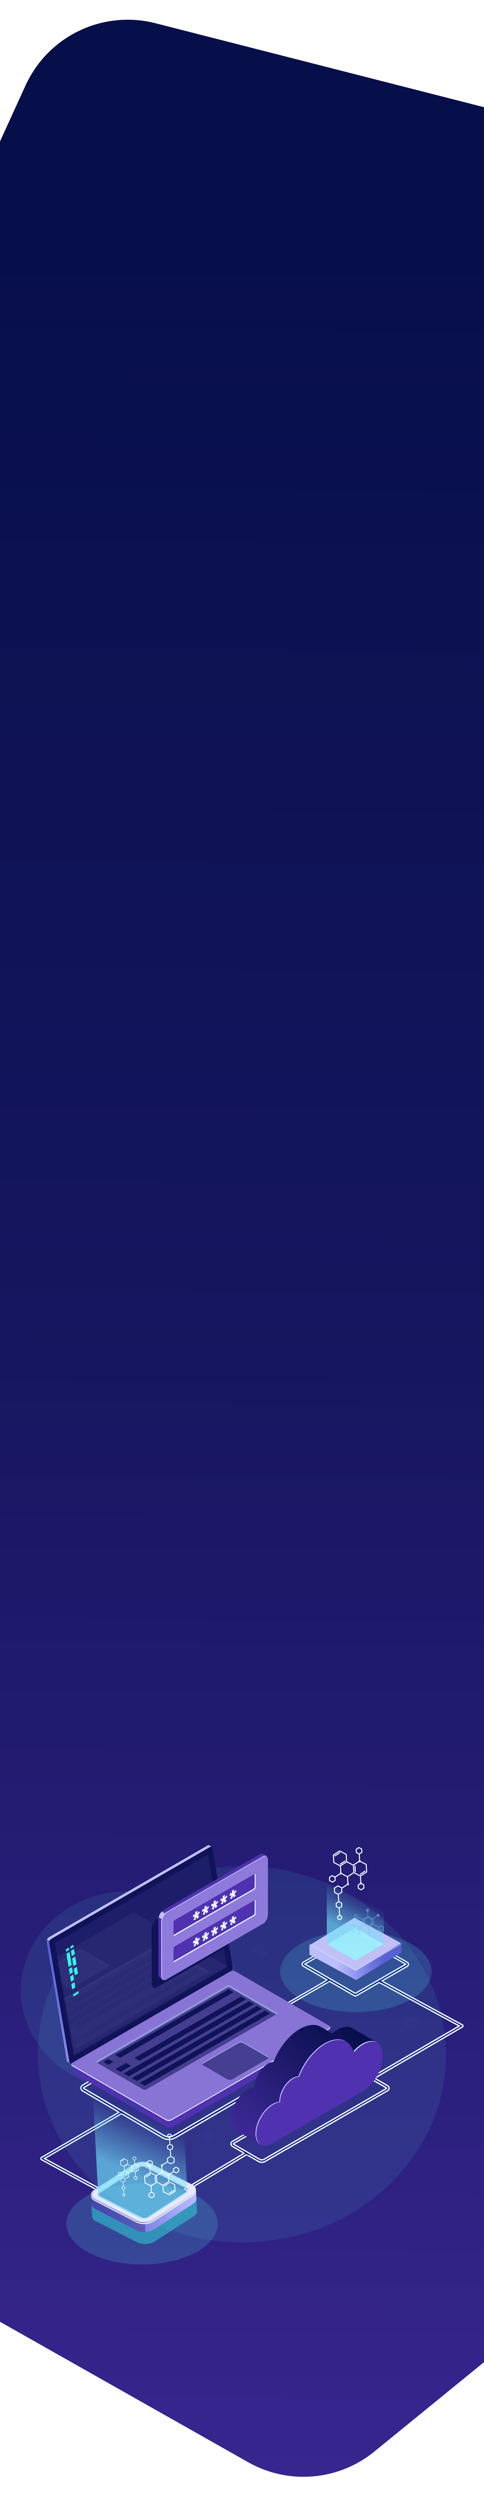 <svg width="375" height="1935" viewBox="0 0 375 1935" fill="none" xmlns="http://www.w3.org/2000/svg">
  <path d="M0 109.472L19.793 66.136C37.28 27.851 79.666 7.573 120.449 17.985L377 83.478V1826.7L290.055 1897.5C262.279 1920.12 223.48 1923.4 192.299 1905.77L0 1797.04L0 109.472Z" fill="url(#paint0_linear)"/>
  <g opacity="0.2" filter="url(#filter0_f)">
    <ellipse rx="58.601" ry="31.416" transform="matrix(1 0.001 0.001 1 275.783 1525.96)" fill="#52D8E0"/>
  </g>
  <g opacity="0.2" filter="url(#filter1_f)">
    <ellipse rx="58.601" ry="31.416" transform="matrix(1 0.001 0.001 1 110.021 1721.28)" fill="#52D8E0"/>
  </g>
  <g opacity="0.1" filter="url(#filter2_f)">
    <ellipse rx="83.613" ry="76.998" transform="matrix(1 0.001 0.001 1 99.778 1540.74)" fill="#52D8E0"/>
  </g>
  <g opacity="0.1" filter="url(#filter3_f)">
    <ellipse rx="158.079" ry="145.572" transform="matrix(1 0.001 0.001 1 187.414 1590.04)" fill="#52D8E0"/>
  </g>
  <path d="M215.157 1556.63C215.309 1556.63 215.459 1556.59 215.592 1556.51L255.61 1533.4C255.792 1533.28 255.921 1533.09 255.971 1532.88C256.021 1532.66 255.987 1532.43 255.877 1532.24C255.767 1532.05 255.588 1531.9 255.377 1531.84C255.166 1531.77 254.938 1531.79 254.738 1531.88L214.711 1554.99C214.511 1555.11 214.366 1555.3 214.306 1555.52C214.246 1555.75 214.277 1555.99 214.391 1556.19C214.469 1556.33 214.581 1556.44 214.716 1556.51C214.851 1556.59 215.003 1556.63 215.157 1556.63Z" fill="#0E2187" stroke="url(#paint1_linear)"/>
  <path d="M288.455 1609.38C288.621 1609.38 288.784 1609.33 288.928 1609.25L358.236 1568.89C358.38 1568.81 358.499 1568.69 358.582 1568.54C358.665 1568.4 358.708 1568.23 358.707 1568.07C358.704 1567.9 358.657 1567.74 358.57 1567.59C358.484 1567.45 358.361 1567.33 358.214 1567.25L294.595 1532.64C294.376 1532.51 294.115 1532.48 293.871 1532.55C293.628 1532.61 293.42 1532.77 293.295 1532.99C293.17 1533.21 293.137 1533.47 293.204 1533.72C293.271 1533.96 293.432 1534.17 293.652 1534.3L355.87 1568.1L287.998 1607.62C287.82 1607.72 287.682 1607.88 287.605 1608.08C287.527 1608.27 287.515 1608.48 287.57 1608.68C287.625 1608.88 287.745 1609.06 287.909 1609.19C288.074 1609.31 288.276 1609.38 288.483 1609.38L288.455 1609.38Z" fill="#0E2187" stroke="url(#paint2_linear)"/>
  <path d="M203.872 1488.86L128.753 1532.27C126.702 1533.46 125.036 1532.19 125.032 1529.43L124.976 1487.23C124.972 1484.49 126.633 1481.3 128.684 1480.11L203.802 1436.73C205.854 1435.55 207.52 1436.81 207.524 1439.57L207.58 1481.75C207.565 1484.49 205.923 1487.68 203.872 1488.86Z" fill="url(#paint3_linear)"/>
  <path d="M135.954 1654.58L242.665 1592.16C243.042 1591.94 243.354 1591.62 243.572 1591.24C243.789 1590.86 243.903 1590.42 243.902 1589.98C243.901 1589.54 243.786 1589.1 243.568 1588.72C243.35 1588.33 243.037 1588.01 242.659 1587.79L176.248 1548.88L175.727 1548.57L63.959 1613.94C63.582 1614.16 63.269 1614.48 63.051 1614.86C62.834 1615.25 62.72 1615.68 62.721 1616.12C62.721 1616.56 62.836 1617 63.055 1617.38C63.273 1617.77 63.587 1618.08 63.965 1618.31L125.832 1654.56C127.373 1655.46 129.118 1655.94 130.895 1655.94C132.671 1655.94 134.415 1655.47 135.954 1654.58ZM241.666 1589.61C241.726 1589.65 241.776 1589.71 241.81 1589.77C241.845 1589.83 241.863 1589.9 241.863 1589.98C241.864 1590.05 241.845 1590.12 241.811 1590.18C241.777 1590.25 241.727 1590.3 241.666 1590.34L134.864 1652.75C133.643 1653.46 132.257 1653.84 130.846 1653.84C129.435 1653.83 128.049 1653.46 126.825 1652.74L64.958 1616.48C64.898 1616.44 64.848 1616.39 64.813 1616.33C64.778 1616.27 64.76 1616.2 64.76 1616.12C64.759 1616.05 64.778 1615.98 64.812 1615.92C64.847 1615.86 64.897 1615.81 64.957 1615.77L175.685 1551.03L241.666 1589.61Z" fill="#0E2187" stroke="url(#paint4_linear)"/>
  <path d="M178.337 1521.49L162.843 1429.93L164.082 1429.41L162.188 1428.34C161.964 1428.22 161.712 1428.17 161.459 1428.19C161.206 1428.2 160.964 1428.29 160.76 1428.44L37.744 1499.52C37.227 1499.85 36.808 1500.32 36.528 1500.87C36.248 1501.41 36.117 1502.03 36.149 1502.64L51.805 1594.93C51.823 1595.13 51.893 1595.33 52.007 1595.49C52.122 1595.66 52.278 1595.79 52.459 1595.88L54.286 1596.93L54.596 1595.23L54.492 1595.23L176.781 1524.59C177.289 1524.26 177.701 1523.79 177.974 1523.25C178.247 1522.71 178.373 1522.1 178.337 1521.49Z" fill="url(#paint5_linear)"/>
  <path d="M38.444 1502.09L36.413 1501.19C36.186 1501.66 36.095 1502.19 36.15 1502.71L51.832 1595.06C51.85 1595.26 51.92 1595.46 52.035 1595.62C52.149 1595.79 52.305 1595.92 52.487 1596.01L54.319 1597.06L54.63 1595.36L54.525 1595.36L60.732 1591.78L38.444 1502.09Z" fill="url(#paint6_linear)"/>
  <path d="M178.705 1525.78L55.661 1596.84C54.716 1597.4 53.902 1597.07 53.768 1596.09L38.122 1503.81C38.084 1503.19 38.213 1502.57 38.493 1502.02C38.773 1501.47 39.196 1501.01 39.716 1500.67L162.713 1429.56C163.658 1429.01 164.472 1429.34 164.606 1430.32L180.3 1522.6C180.343 1523.23 180.219 1523.85 179.938 1524.41C179.657 1524.97 179.232 1525.45 178.705 1525.78Z" fill="#101357"/>
  <g opacity="0.51">
    <path opacity="0.51" d="M161.096 1435.48L42.492 1503.94L57.366 1590.83L175.885 1522.42L161.096 1435.48Z" fill="#453C9E"/>
  </g>
  <path d="M255.934 1569.55L249.217 1573.06L181.836 1534.06C181.14 1533.74 180.379 1533.59 179.616 1533.63C178.853 1533.66 178.108 1533.86 177.44 1534.23L61.389 1601.25C60.273 1600.62 55.202 1598.18 55.202 1598.18L57.669 1604.59C57.802 1604.92 58.046 1605.19 58.36 1605.36L129.317 1646.42C130.013 1646.74 130.773 1646.89 131.537 1646.86C132.3 1646.83 133.045 1646.62 133.713 1646.25L252.494 1577.67C252.92 1577.44 253.253 1577.06 253.438 1576.61L255.934 1569.55Z" fill="url(#paint7_linear)"/>
  <path d="M254.903 1570.63L133.192 1640.92C132.509 1641.3 131.746 1641.51 130.965 1641.54C130.184 1641.57 129.406 1641.42 128.692 1641.1L55.946 1599.01C54.792 1598.34 54.932 1597.17 56.264 1596.41L177.975 1526.13C178.66 1525.75 179.424 1525.53 180.207 1525.5C180.99 1525.47 181.769 1525.62 182.485 1525.94L255.221 1568.03C256.376 1568.7 256.235 1569.87 254.903 1570.63Z" fill="#8874D5"/>
  <path d="M254.853 1570L133.167 1640.23C132.484 1640.6 131.722 1640.82 130.94 1640.85C130.159 1640.88 129.381 1640.73 128.669 1640.4L55.942 1598.35C55.618 1598.19 55.368 1597.91 55.241 1597.57C55.15 1597.86 55.171 1598.17 55.301 1598.45C55.431 1598.73 55.66 1598.95 55.943 1599.06L128.669 1641.11C129.383 1641.43 130.161 1641.58 130.942 1641.55C131.723 1641.52 132.485 1641.3 133.168 1640.92L254.854 1570.7C255.798 1570.19 256.091 1569.49 255.882 1568.89C255.686 1569.37 255.32 1569.77 254.853 1570Z" fill="url(#paint8_linear)"/>
  <path d="M96.418 1625.79L96.416 1624.45C96.416 1624.32 96.492 1624.27 96.587 1624.32L101.32 1627.05C101.373 1627.08 101.417 1627.13 101.448 1627.19C101.479 1627.25 101.497 1627.31 101.5 1627.38L101.502 1628.71C101.502 1628.85 101.417 1628.9 101.322 1628.85L96.589 1626.12C96.537 1626.08 96.495 1626.03 96.466 1625.98C96.436 1625.92 96.42 1625.85 96.418 1625.79Z" fill="#2842A2"/>
  <path d="M103.463 1629.87L103.461 1628.54C103.461 1628.4 103.536 1628.35 103.631 1628.4L108.365 1631.14C108.417 1631.17 108.46 1631.22 108.49 1631.28C108.52 1631.33 108.535 1631.39 108.535 1631.46L108.537 1632.8C108.537 1632.93 108.462 1632.98 108.367 1632.93L103.634 1630.2C103.582 1630.16 103.54 1630.11 103.51 1630.06C103.481 1630 103.464 1629.94 103.463 1629.87Z" fill="#2842A2"/>
  <path d="M74.91 1595.09L176.047 1536.69C176.377 1536.5 176.754 1536.39 177.139 1536.39C177.523 1536.39 177.9 1536.5 178.231 1536.69L214.297 1557.61C214.415 1557.68 214.513 1557.78 214.581 1557.9C214.649 1558.01 214.685 1558.15 214.685 1558.28C214.685 1558.42 214.65 1558.55 214.582 1558.67C214.514 1558.79 214.416 1558.89 214.298 1558.96L113.218 1617.33C112.888 1617.52 112.511 1617.62 112.127 1617.62C111.743 1617.62 111.366 1617.52 111.035 1617.32L74.922 1596.46C74.796 1596.4 74.691 1596.3 74.617 1596.18C74.544 1596.06 74.504 1595.92 74.503 1595.78C74.502 1595.64 74.539 1595.5 74.611 1595.38C74.683 1595.26 74.786 1595.16 74.91 1595.09Z" fill="#101357" fill-opacity="0.55"/>
  <path d="M74.937 1596.41L75.297 1596.62L176.06 1538.45C176.392 1538.26 176.768 1538.16 177.151 1538.16C177.534 1538.16 177.911 1538.26 178.243 1538.46L213.943 1559.15L214.302 1558.94C214.42 1558.88 214.517 1558.78 214.585 1558.66C214.653 1558.54 214.688 1558.41 214.688 1558.27C214.688 1558.14 214.652 1558 214.584 1557.89C214.516 1557.77 214.418 1557.67 214.3 1557.6L178.203 1536.7C177.872 1536.5 177.495 1536.4 177.111 1536.4C176.727 1536.4 176.35 1536.5 176.019 1536.69L74.898 1595.06C74.782 1595.13 74.687 1595.23 74.622 1595.35C74.558 1595.47 74.526 1595.61 74.53 1595.74C74.534 1595.88 74.574 1596.01 74.645 1596.13C74.717 1596.24 74.817 1596.34 74.937 1596.41Z" fill="#9198DB"/>
  <path d="M180.976 1541.97L93.121 1592.7L89.214 1590.44L177.068 1539.71L180.976 1541.97Z" fill="#101357"/>
  <path d="M190.558 1547.52L108.153 1595.1L104.246 1592.84L186.65 1545.26L190.558 1547.52Z" fill="#101357"/>
  <path d="M196.804 1551.15L99.776 1607.17L95.859 1604.91L192.887 1548.88L196.804 1551.15Z" fill="#101357"/>
  <path d="M203.038 1554.76L106.01 1610.78L102.103 1608.52L199.121 1552.49L203.038 1554.76Z" fill="#101357"/>
  <path d="M209.272 1558.37L112.254 1614.4L108.337 1612.13L205.365 1556.12L209.272 1558.37Z" fill="#101357"/>
  <path d="M87.819 1595.87L83.908 1598.13L79.991 1595.87L83.903 1593.62L87.819 1595.87Z" fill="#101357"/>
  <path d="M101.597 1599L93.491 1603.68L89.574 1601.41L97.689 1596.73L101.597 1599Z" fill="#101357"/>
  <path d="M179.988 1609.36L207.261 1593.61C207.492 1593.52 207.693 1593.37 207.834 1593.17C207.976 1592.97 208.052 1592.73 208.051 1592.49C208.051 1592.24 207.975 1592 207.832 1591.8C207.69 1591.6 207.49 1591.45 207.258 1591.37L188.601 1580.57C188.004 1580.26 187.343 1580.1 186.672 1580.1C186.001 1580.1 185.34 1580.26 184.744 1580.57L157.424 1596.31C157.192 1596.39 156.992 1596.54 156.851 1596.74C156.709 1596.94 156.633 1597.18 156.633 1597.42C156.634 1597.67 156.71 1597.91 156.852 1598.11C156.994 1598.31 157.195 1598.46 157.427 1598.54L176.103 1609.35C176.705 1609.66 177.371 1609.82 178.046 1609.82C178.722 1609.82 179.387 1609.66 179.988 1609.36Z" fill="url(#paint9_linear)"/>
  <path d="M157.438 1597.21L184.732 1581.47C185.33 1581.17 185.99 1581.01 186.66 1581.01C187.33 1581.01 187.991 1581.17 188.589 1581.48L207.26 1592.27C207.542 1592.42 207.775 1592.65 207.931 1592.93C208.214 1592.39 207.996 1591.78 207.258 1591.36L188.606 1580.57C188.01 1580.26 187.349 1580.1 186.678 1580.1C186.007 1580.1 185.346 1580.26 184.75 1580.56L157.436 1596.29C156.7 1596.71 156.493 1597.32 156.767 1597.86C156.923 1597.58 157.156 1597.36 157.438 1597.21Z" fill="#9198DB"/>
  <mask id="mask0" style="mask-type:alpha" maskUnits="userSpaceOnUse" x="42" y="1435" width="134" height="156">
    <path opacity="0.51" d="M161.114 1435.44L42.526 1503.96L57.347 1590.88L175.851 1522.4L161.114 1435.44Z" fill="#13155B"/>
  </mask>
  <g mask="url(#mask0)">
    <path opacity="0.11" d="M178.201 1525.94L56.493 1596.28C55.811 1596.66 55.048 1596.88 54.267 1596.91C53.485 1596.94 52.706 1596.79 51.994 1596.46L-20.729 1554.37C-21.883 1553.71 -21.733 1552.54 -20.401 1551.77L101.298 1481.43C101.981 1481.04 102.745 1480.83 103.529 1480.79C104.312 1480.76 105.092 1480.91 105.806 1481.24L178.519 1523.33C179.673 1524 179.533 1525.16 178.201 1525.94Z" fill="url(#paint10_linear)"/>
    <path opacity="0.11" d="M56.099 1538.46L83.371 1522.7C83.602 1522.62 83.803 1522.47 83.944 1522.27C84.086 1522.07 84.162 1521.83 84.162 1521.59C84.161 1521.34 84.085 1521.1 83.943 1520.9C83.801 1520.7 83.6 1520.55 83.369 1520.47L64.699 1509.62C64.099 1509.32 63.437 1509.16 62.765 1509.16C62.093 1509.16 61.431 1509.31 60.833 1509.62L33.561 1525.38C33.33 1525.46 33.129 1525.61 32.988 1525.81C32.846 1526.01 32.77 1526.25 32.77 1526.5C32.77 1526.74 32.847 1526.98 32.989 1527.18C33.131 1527.38 33.332 1527.54 33.563 1527.62L52.233 1538.42C52.828 1538.73 53.49 1538.9 54.162 1538.91C54.834 1538.91 55.499 1538.76 56.099 1538.46Z" fill="url(#paint11_linear)"/>
    <path opacity="0.11" d="M33.572 1526.32L60.839 1510.56C61.436 1510.25 62.099 1510.09 62.771 1510.09C63.443 1510.09 64.106 1510.26 64.704 1510.56L83.37 1521.37C83.649 1521.52 83.881 1521.75 84.042 1522.03C84.315 1521.49 84.107 1520.88 83.369 1520.46L64.703 1509.62C64.104 1509.31 63.441 1509.16 62.77 1509.16C62.099 1509.15 61.437 1509.31 60.838 1509.62L33.571 1525.37C32.834 1525.79 32.627 1526.4 32.901 1526.94C33.062 1526.67 33.294 1526.46 33.572 1526.32Z" fill="#9198DB"/>
    <path opacity="0.11" d="M21.567 1563.1L122.71 1504.65C123.04 1504.46 123.415 1504.36 123.797 1504.36C124.178 1504.36 124.553 1504.46 124.884 1504.65L160.948 1525.57C161.065 1525.64 161.163 1525.74 161.231 1525.85C161.3 1525.97 161.335 1526.11 161.336 1526.24C161.336 1526.38 161.3 1526.51 161.232 1526.63C161.164 1526.75 161.067 1526.85 160.949 1526.91L59.872 1585.35C59.542 1585.54 59.167 1585.64 58.785 1585.64C58.404 1585.64 58.029 1585.54 57.698 1585.35L21.587 1564.49C21.462 1564.42 21.357 1564.32 21.282 1564.2C21.208 1564.08 21.168 1563.94 21.166 1563.8C21.164 1563.66 21.2 1563.52 21.271 1563.4C21.341 1563.27 21.444 1563.17 21.567 1563.1Z" fill="#ADB1F2"/>
    <path opacity="0.11" d="M21.588 1564.43L21.948 1564.64L122.721 1506.41C123.05 1506.21 123.425 1506.11 123.807 1506.11C124.189 1506.11 124.564 1506.21 124.894 1506.41L160.584 1527.11L160.953 1526.9C161.07 1526.83 161.168 1526.73 161.236 1526.62C161.304 1526.5 161.339 1526.36 161.339 1526.23C161.339 1526.09 161.303 1525.96 161.235 1525.84C161.167 1525.72 161.069 1525.62 160.951 1525.56L124.893 1504.65C124.562 1504.46 124.187 1504.36 123.805 1504.36C123.424 1504.35 123.049 1504.46 122.719 1504.65L21.587 1563.08C21.469 1563.15 21.372 1563.24 21.305 1563.36C21.237 1563.48 21.201 1563.62 21.202 1563.75C21.202 1563.89 21.237 1564.02 21.305 1564.14C21.373 1564.26 21.471 1564.36 21.588 1564.43Z" fill="#9198DB"/>
    <path opacity="0.11" d="M151.495 1524.13L63.388 1575.06L66.878 1577.09L154.994 1526.16L151.495 1524.13Z" fill="#070F4B"/>
    <path opacity="0.11" d="M142.214 1518.75L58.47 1567.15L61.96 1569.18L145.713 1520.77L142.214 1518.75Z" fill="#070F4B"/>
    <path opacity="0.11" d="M52.207 1570.86L44.386 1575.38L47.876 1577.4L55.697 1572.88L52.207 1570.86Z" fill="#070F4B"/>
    <path opacity="0.11" d="M59.116 1577.61L53.675 1580.76L57.165 1582.77L62.615 1579.63L59.116 1577.61Z" fill="#070F4B"/>
    <path opacity="0.11" d="M136.393 1515.38L38.575 1571.92L42.074 1573.94L139.893 1517.41L136.393 1515.38Z" fill="#070F4B"/>
    <path opacity="0.11" d="M130.582 1512.02L32.755 1568.55L36.254 1570.58L134.072 1514.04L130.582 1512.02Z" fill="#070F4B"/>
    <path opacity="0.11" d="M124.762 1508.64L26.944 1565.18L30.434 1567.2L128.252 1510.67L124.762 1508.64Z" fill="#070F4B"/>
  </g>
  <path d="M53.573 1509.15L51.228 1510.66L50.951 1508.91L53.286 1507.42L53.573 1509.15Z" fill="#2EFFEC"/>
  <path d="M55.497 1520.93L53.149 1522.44L51.478 1512.24L53.816 1510.75L55.497 1520.93Z" fill="#2EFFEC"/>
  <path d="M56.411 1526.57L54.065 1528.07L53.406 1524.02L55.743 1522.53L56.411 1526.57Z" fill="#2EFFEC"/>
  <path d="M57.357 1532.41L55.02 1533.91L54.352 1529.87L56.698 1528.36L57.357 1532.41Z" fill="#2EFFEC"/>
  <path d="M57.978 1512.55L55.641 1514.06L54.973 1510.01L57.31 1508.51L57.978 1512.55Z" fill="#2EFFEC"/>
  <path d="M59.234 1520.29L56.897 1521.79L55.914 1515.85L58.261 1514.35L59.234 1520.29Z" fill="#2EFFEC"/>
  <path d="M60.397 1527.41L58.051 1528.91L57.221 1523.81L59.557 1522.31L60.397 1527.41Z" fill="#2EFFEC"/>
  <path d="M58.306 1538.25L55.959 1539.75L55.301 1535.7L57.638 1534.2L58.306 1538.25Z" fill="#2EFFEC"/>
  <path d="M57.061 1506.92L54.716 1508.42L54.43 1506.68L56.775 1505.19L57.061 1506.92Z" fill="#2EFFEC"/>
  <path d="M60.971 1542.8L56.887 1545.41L56.611 1543.72L60.694 1541.11L60.971 1542.8Z" fill="#2EFFEC"/>
  <path d="M205.238 1673.07L300.283 1618.19C300.631 1618.02 300.924 1617.75 301.13 1617.41C301.337 1617.08 301.448 1616.7 301.452 1616.3C301.42 1615.85 301.267 1615.41 301.009 1615.03C300.751 1614.65 300.397 1614.35 299.984 1614.15L280.239 1602.75C279.472 1602.32 278.613 1602.08 277.734 1602.05C276.856 1602.02 275.983 1602.2 275.19 1602.58L180.099 1657.44C179.749 1657.62 179.455 1657.89 179.247 1658.23C179.039 1658.56 178.926 1658.94 178.919 1659.34C178.956 1659.79 179.111 1660.23 179.371 1660.61C179.63 1660.99 179.984 1661.29 180.397 1661.49L200.19 1672.89C201.059 1673.37 202.036 1673.62 203.027 1673.61C203.798 1673.62 204.559 1673.43 205.238 1673.07ZM279.295 1604.36L299.05 1615.81C299.504 1616.07 299.599 1616.3 299.599 1616.35C299.599 1616.4 299.543 1616.47 299.354 1616.58L204.31 1671.46C203.799 1671.67 203.246 1671.77 202.693 1671.74C202.14 1671.71 201.6 1671.55 201.114 1671.29L181.331 1659.84C180.886 1659.57 180.791 1659.35 180.791 1659.3C180.791 1659.25 180.848 1659.18 181.037 1659.06L276.081 1604.19C276.486 1603.98 276.939 1603.88 277.395 1603.9C278.057 1603.89 278.712 1604.05 279.295 1604.36Z" fill="#0E2187" stroke="white"/>
  <path d="M261.613 1570.86C258.991 1572.43 256.64 1574.42 254.651 1576.74C251.717 1567.33 242.795 1564.42 232.259 1570.5C223.528 1575.53 215.976 1585.49 211.943 1595.96C210.387 1596.05 208.88 1596.53 207.557 1597.35C201.887 1600.63 197.264 1608.63 197.273 1615.21C197.273 1615.36 197.273 1615.48 197.273 1615.62C195.391 1615.8 193.575 1616.41 191.961 1617.4C184.685 1621.6 178.798 1631.83 178.809 1640.25C178.82 1648.67 184.726 1652.09 192.002 1647.84L261.643 1607.62C270.45 1602.59 277.554 1590.29 277.54 1580.08C277.527 1569.87 270.401 1565.79 261.613 1570.86Z" fill="url(#paint12_linear)"/>
  <path d="M261.607 1570.86C260.115 1571.74 258.716 1572.77 257.431 1573.93L249.623 1569.41C245.334 1566.38 239.131 1566.51 232.241 1570.49C223.519 1575.54 215.966 1585.49 211.932 1595.96C210.377 1596.05 208.87 1596.53 207.546 1597.35C201.876 1600.63 197.252 1608.64 197.261 1615.22C197.261 1615.36 197.261 1615.49 197.262 1615.63C195.379 1615.81 193.563 1616.42 191.949 1617.4C184.672 1621.61 178.784 1631.84 178.796 1640.26C178.801 1644.44 180.261 1647.38 182.59 1648.79L182.656 1648.79L201.766 1659.91L205.91 1639.83L261.619 1607.68C270.445 1602.6 277.55 1590.29 277.537 1580.08C277.523 1569.87 270.396 1565.79 261.607 1570.86Z" fill="url(#paint13_radial)"/>
  <path d="M292.296 1581.08L272.933 1569.81C270.037 1568.09 266.028 1568.3 261.587 1570.86C260.095 1571.74 258.696 1572.77 257.411 1573.93L249.604 1569.41C245.316 1566.38 239.113 1566.51 232.225 1570.49C223.513 1575.54 215.961 1585.49 211.928 1595.96C210.372 1596.05 208.865 1596.53 207.542 1597.35C201.872 1600.63 197.249 1608.63 197.258 1615.22C197.258 1615.36 197.258 1615.48 197.259 1615.62C195.376 1615.81 193.56 1616.41 191.947 1617.4C184.671 1621.6 178.784 1631.83 178.795 1640.25C178.8 1644.43 180.261 1647.37 182.589 1648.78L182.655 1648.78L201.762 1659.9L205.905 1639.82L261.608 1607.68C268.77 1603.54 274.782 1594.66 276.803 1586.03L292.296 1581.08Z" fill="url(#paint14_linear)"/>
  <path d="M280.738 1582.01C278.114 1583.58 275.762 1585.56 273.776 1587.89C270.842 1578.49 261.92 1575.56 251.384 1581.65C242.672 1586.68 235.082 1596.6 231.068 1607.1C229.513 1607.2 228.007 1607.68 226.682 1608.49C221.012 1611.78 216.389 1619.78 216.398 1626.36C216.398 1626.5 216.398 1626.63 216.398 1626.78C214.518 1626.95 212.703 1627.55 211.096 1628.54C203.81 1632.75 197.876 1642.98 197.887 1651.4C197.898 1659.82 203.803 1663.24 211.136 1658.99L280.787 1618.81C289.575 1613.75 296.679 1601.4 296.665 1591.23C296.652 1581.06 289.526 1576.94 280.738 1582.01Z" fill="url(#paint15_linear)"/>
  <path d="M274.435 1588.18C276.419 1585.85 278.77 1583.87 281.394 1582.3C285.683 1579.83 289.577 1579.55 292.443 1581.09C289.539 1579.13 285.38 1579.25 280.751 1581.92C278.277 1583.39 276.047 1585.23 274.141 1587.38C274.255 1587.65 274.35 1587.9 274.435 1588.18Z" fill="url(#paint16_linear)"/>
  <path d="M198.602 1651.78C198.591 1643.36 204.48 1633.11 211.758 1628.92C213.369 1627.93 215.183 1627.32 217.063 1627.14C217.063 1627 217.062 1626.87 217.062 1626.73C217.053 1620.15 221.659 1612.14 227.349 1608.86C228.677 1608.04 230.188 1607.56 231.746 1607.47C235.753 1596.96 243.345 1587.04 252.07 1582C258.441 1578.32 264.22 1577.94 268.452 1580.29C264.172 1577.52 258.128 1577.74 251.426 1581.62C242.711 1586.65 235.118 1596.57 231.103 1607.08C229.548 1607.18 228.041 1607.65 226.715 1608.47C221.044 1611.76 216.419 1619.76 216.428 1626.34C216.428 1626.49 216.428 1626.62 216.428 1626.76C214.545 1626.93 212.727 1627.54 211.114 1628.53C203.836 1632.73 197.947 1642.97 197.958 1651.39C197.964 1655.72 199.529 1658.72 202.037 1660.05C199.907 1658.6 198.607 1655.75 198.602 1651.78Z" fill="#BCBEFF"/>
  <path d="M144.734 1695.56L143.04 1694.41L190.643 1665.74L191.6 1667.34L144.734 1695.56Z" fill="#0E2187" stroke="white"/>
  <path d="M74.64 1694.57C74.848 1694.57 75.049 1694.5 75.213 1694.37C75.376 1694.24 75.492 1694.06 75.543 1693.86C75.595 1693.66 75.578 1693.45 75.497 1693.25C75.415 1693.06 75.273 1692.9 75.092 1692.8L34.489 1670.71L93.223 1636.52C93.429 1636.39 94.654 1635.46 94.712 1635.22C94.77 1634.99 94.134 1635.13 94.011 1634.92C93.889 1634.71 93.337 1634.5 93.103 1634.43C92.869 1634.36 92.491 1634.77 92.275 1634.88L32.086 1669.92C31.942 1670 31.823 1670.13 31.742 1670.27C31.661 1670.42 31.62 1670.58 31.623 1670.75C31.626 1670.92 31.674 1671.08 31.76 1671.23C31.847 1671.37 31.97 1671.49 32.116 1671.57L74.196 1694.46C74.332 1694.53 74.485 1694.57 74.64 1694.57Z" fill="#0E2187" stroke="url(#paint17_linear)"/>
  <path d="M165.366 1460.65L121.213 1486.19C119.162 1487.37 117.501 1490.56 117.504 1493.3L117.56 1535.5C117.564 1538.25 119.231 1539.51 121.283 1538.35L173.434 1508.18L165.366 1460.65Z" fill="#101357"/>
  <path d="M206.354 1436.61L204.195 1435.06C203.801 1434.8 203.337 1434.66 202.865 1434.68C202.392 1434.69 201.936 1434.84 201.556 1435.13L126.447 1478.51C124.396 1479.69 122.726 1482.88 122.729 1485.62L122.786 1527.82C122.73 1528.37 122.809 1528.92 123.018 1529.44C123.226 1529.95 123.557 1530.41 123.981 1530.76L126.216 1532.37L126.337 1530.73L126.526 1530.64L201.626 1487.26C203.686 1486.07 205.347 1482.88 205.343 1480.14L205.287 1437.94C205.285 1437.57 205.247 1437.2 205.172 1436.83L206.354 1436.61Z" fill="url(#paint18_linear)"/>
  <path d="M122.968 1483.99L142.838 1495.47L147.826 1492.64L125.307 1479.53C124.143 1480.78 123.336 1482.32 122.968 1483.99Z" fill="url(#paint19_linear)"/>
  <path d="M203.872 1488.86L128.753 1532.27C126.702 1533.46 125.036 1532.19 125.032 1529.43L124.976 1487.23C124.972 1484.49 126.633 1481.3 128.684 1480.11L203.802 1436.73C205.854 1435.55 207.52 1436.81 207.524 1439.57L207.58 1481.75C207.565 1484.49 205.923 1487.68 203.872 1488.86Z" fill="#8E7ADB"/>
  <path d="M125.442 1529.65L125.386 1487.44C125.382 1484.7 127.043 1481.51 129.094 1480.33L204.213 1436.95C204.531 1436.74 204.891 1436.61 205.265 1436.57C205.64 1436.52 206.02 1436.56 206.379 1436.67C205.988 1436.44 205.534 1436.32 205.077 1436.34C204.619 1436.35 204.177 1436.51 203.806 1436.78L128.687 1480.16C126.636 1481.35 124.975 1484.53 124.979 1487.28L125.035 1529.43C125.037 1531.09 125.653 1532.21 126.59 1532.57C126.182 1532.21 125.865 1531.75 125.665 1531.24C125.465 1530.74 125.389 1530.19 125.442 1529.65Z" fill="url(#paint20_linear)"/>
  <path d="M196.876 1462.24L135.603 1497.59C135.13 1497.87 134.724 1498.02 134.449 1497.59C134.449 1497.53 134.449 1497.42 134.449 1497.34L134.436 1488.06C134.436 1487.69 134.521 1487.33 134.684 1487C134.848 1486.67 135.086 1486.39 135.379 1486.17L197.115 1450.52C197.163 1450.52 197.21 1450.44 197.257 1450.45C197.721 1450.53 197.74 1450.95 197.741 1451.61L197.904 1460.54C197.883 1460.89 197.778 1461.22 197.599 1461.52C197.42 1461.81 197.172 1462.06 196.876 1462.24Z" fill="#5031B0"/>
  <path d="M197.004 1482.56L135.589 1517.95C135.117 1518.23 134.503 1518.51 134.417 1517.95C134.407 1517.87 134.407 1517.78 134.416 1517.7L134.404 1508.4C134.402 1508.03 134.486 1507.67 134.65 1507.34C134.814 1507.01 135.053 1506.73 135.347 1506.51L197.112 1470.86L197.253 1470.79C197.735 1470.61 197.859 1471.22 197.86 1471.88L197.872 1480.7C197.882 1481.06 197.809 1481.41 197.658 1481.74C197.507 1482.06 197.284 1482.34 197.004 1482.56Z" fill="#5031B0"/>
  <path d="M197.297 1450.45C197.301 1450.54 197.302 1450.62 197.297 1450.71L197.309 1460.02C197.31 1460.39 197.225 1460.75 197.061 1461.08C196.897 1461.41 196.66 1461.7 196.366 1461.92L134.611 1497.59L134.469 1497.65C134.555 1498.19 134.952 1498.41 135.415 1498.14L197.133 1462.46C197.428 1462.24 197.667 1461.95 197.831 1461.62C197.995 1461.29 198.079 1460.93 198.076 1460.56L198.064 1451.27C198.129 1450.6 197.769 1450.27 197.297 1450.45Z" fill="url(#paint21_linear)"/>
  <path d="M197.297 1470.79C197.302 1470.87 197.302 1470.96 197.297 1471.04L197.309 1480.36C197.31 1480.73 197.225 1481.09 197.061 1481.42C196.897 1481.75 196.66 1482.03 196.366 1482.25L134.611 1517.92C134.567 1517.95 134.519 1517.97 134.469 1517.98C134.555 1518.53 134.952 1518.75 135.415 1518.47L197.133 1482.79C197.427 1482.57 197.665 1482.29 197.829 1481.96C197.993 1481.63 198.077 1481.27 198.076 1480.9L198.064 1471.59C198.129 1470.94 197.769 1470.61 197.297 1470.79Z" fill="url(#paint22_linear)"/>
  <path d="M152.081 1483.79L152.84 1485.23L154.275 1483.42L153.176 1482.29L154.811 1480.62L154.279 1479.24L152.806 1481.06L153.001 1478.9L151.186 1479.94L151.378 1481.83L149.902 1481.74L149.356 1483.73L150.973 1483.52L149.889 1485.96L151.299 1486.11L152.081 1483.79Z" fill="url(#paint23_linear)"/>
  <path d="M159.177 1479.68L159.936 1481.12L161.371 1479.31L160.282 1478.18L161.916 1476.52L161.385 1475.13L159.911 1476.94L160.107 1474.78L158.301 1475.82L158.493 1477.72L157.017 1477.62L156.471 1479.62L158.079 1479.4L157.003 1481.81L158.395 1482L159.177 1479.68Z" fill="url(#paint24_linear)"/>
  <path d="M166.267 1475.57L167.025 1477.01L168.461 1475.2L167.372 1474.07L169.006 1472.4L168.465 1471.02L166.992 1472.83L167.187 1470.67L165.382 1471.71L165.573 1473.6L164.05 1473.56L163.504 1475.55L165.112 1475.35L164.056 1477.73L165.475 1477.89L166.267 1475.57Z" fill="url(#paint25_linear)"/>
  <path d="M173.364 1471.45L174.122 1472.89L175.558 1471.08L174.45 1469.95L176.084 1468.28L175.543 1466.9L174.07 1468.72L174.265 1466.55L172.46 1467.6L172.651 1469.49L171.175 1469.41L170.629 1471.39L172.247 1471.19L171.162 1473.58L172.581 1473.74L173.364 1471.45Z" fill="url(#paint26_linear)"/>
  <path d="M180.471 1467.34L181.23 1468.77L182.666 1466.98L181.567 1465.84L183.202 1464.17L182.67 1462.8L181.196 1464.61L181.392 1462.45L179.577 1463.49L179.769 1465.38L178.293 1465.28L177.746 1467.27L179.364 1467.07L178.289 1469.47L179.699 1469.62L180.471 1467.34Z" fill="url(#paint27_linear)"/>
  <path d="M152.077 1504.14L152.836 1505.57L154.271 1503.76L153.172 1502.63L154.807 1500.97L154.275 1499.58L152.802 1501.4L152.998 1499.23L151.182 1500.28L151.374 1502.17L149.898 1502.09L149.352 1504.08L150.97 1503.91L149.885 1506.3L151.295 1506.46L152.077 1504.14Z" fill="url(#paint28_linear)"/>
  <path d="M159.177 1500.02L159.936 1501.47L161.371 1499.66L160.282 1498.53L161.916 1496.85L161.385 1495.48L159.902 1497.28L160.097 1495.12L158.292 1496.16L158.483 1498.05L157.007 1497.96L156.461 1499.95L158.069 1499.74L156.994 1502.14L158.404 1502.3L159.177 1500.02Z" fill="url(#paint29_linear)"/>
  <path d="M166.27 1495.92L167.029 1497.35L168.465 1495.54L167.376 1494.43L169.01 1492.76L168.469 1491.38L166.995 1493.19L167.191 1491.03L165.385 1492.07L165.577 1493.96L164.101 1493.88L163.555 1495.87L165.163 1495.66L164.059 1498.07L165.479 1498.23L166.27 1495.92Z" fill="url(#paint30_linear)"/>
  <path d="M173.364 1491.8L174.122 1493.23L175.558 1491.42L174.45 1490.3L176.084 1488.63L175.543 1487.25L174.07 1489.06L174.265 1486.89L172.46 1487.94L172.651 1489.84L171.175 1489.75L170.629 1491.74L172.266 1491.58L171.181 1493.98L172.6 1494.13L173.364 1491.8Z" fill="url(#paint31_linear)"/>
  <path d="M180.468 1487.68L181.226 1489.12L182.662 1487.31L181.563 1486.18L183.198 1484.51L182.666 1483.13L181.192 1484.95L181.388 1482.78L179.573 1483.83L179.765 1485.72L178.289 1485.63L177.743 1487.61L179.36 1487.41L178.285 1489.81L179.695 1489.97L180.468 1487.68Z" fill="url(#paint32_linear)"/>
  <g style="mix-blend-mode:lighten" opacity="0.1">
    <path d="M151.875 1653.05L161.251 1658.48L170.613 1653.07L161.236 1647.65L151.875 1653.05Z" fill="#4846A5"/>
  </g>
  <g style="mix-blend-mode:lighten" opacity="0.1">
    <path d="M193.476 1509.01L202.852 1514.43L212.214 1509.03L202.838 1503.6L193.476 1509.01Z" fill="#4846A5"/>
  </g>
  <g style="mix-blend-mode:lighten" opacity="0.1">
    <path d="M308.91 1565.67L318.286 1571.09L327.648 1565.69L318.272 1560.26L308.91 1565.67Z" fill="#4846A5"/>
  </g>
  <path d="M275.326 1544.87C275.625 1544.87 275.919 1544.79 276.177 1544.64L315.627 1521.86C315.888 1521.71 316.105 1521.5 316.256 1521.24C316.407 1520.98 316.486 1520.68 316.485 1520.38C316.482 1520.08 316.401 1519.78 316.25 1519.52C316.099 1519.26 315.883 1519.04 315.623 1518.89L276.122 1496.03C275.859 1495.88 275.563 1495.8 275.261 1495.8C274.96 1495.8 274.664 1495.88 274.401 1496.03L234.96 1518.81C234.699 1518.96 234.482 1519.17 234.332 1519.44C234.181 1519.7 234.102 1519.99 234.103 1520.29C234.103 1520.6 234.183 1520.89 234.334 1521.15C234.485 1521.41 234.703 1521.63 234.964 1521.78L274.465 1544.64C274.727 1544.79 275.024 1544.87 275.326 1544.87ZM314.434 1520.3L275.323 1542.88L236.153 1520.22L275.264 1497.64L314.434 1520.3Z" fill="#0E2187" stroke="#DFF8F9"/>
  <path d="M239.828 1512.95L239.633 1505.78L275.714 1524.51L310.727 1504.02L310.922 1511.19L275.933 1532.59L239.828 1512.95Z" fill="url(#paint33_linear)"/>
  <path d="M275.76 1525.39L310.755 1503.97L274.641 1484.31L239.646 1505.73L275.76 1525.39Z" fill="url(#paint34_linear)"/>
  <path opacity="0.5" d="M275.307 1524.83L310.326 1504.63L310.836 1504.92L275.307 1525.42L239.727 1504.85L240.237 1504.56L275.307 1524.83Z" fill="url(#paint35_linear)"/>
  <path d="M275.315 1517.56L297.278 1504.87L275.281 1492.15L253.308 1504.83L275.315 1517.56Z" fill="#0F054C"/>
  <path d="M275.309 1517.56L297.282 1504.87L275.276 1492.15L253.302 1504.83L275.309 1517.56Z" fill="url(#paint36_linear)"/>
  <path d="M253.225 1504.15L253.157 1452.35L297.393 1451.94L297.462 1503.84C297.474 1504.11 297.411 1504.37 297.28 1504.61C297.148 1504.84 296.953 1505.03 296.715 1505.16L278.406 1515.78C277.582 1516.23 275.981 1517.45 275.36 1517.75C274.426 1517.14 273.156 1516.23 272.331 1515.77L253.992 1505.55C253.742 1505.41 253.538 1505.2 253.402 1504.96C253.266 1504.71 253.205 1504.43 253.225 1504.15Z" fill="url(#paint37_linear)"/>
  <path opacity="0.4" d="M71.338 1715.45L70.787 1704.78L72.692 1703.6C73.417 1706.89 77.467 1708.9 80.779 1709.18L103.856 1721.09L113.824 1724.1L144.204 1706.43L143.471 1706.05C146.063 1704.67 147.356 1701.76 148.66 1699.08L150.827 1700.22L152.095 1700.52L152.654 1711.36C152.615 1712.19 152.361 1712.99 151.916 1713.68C151.471 1714.38 150.85 1714.95 150.117 1715.33L119.774 1734.95C117.77 1736.1 115.523 1736.76 113.216 1736.88C110.908 1737 108.605 1736.57 106.494 1735.64L74.293 1719.25C73.531 1718.96 72.861 1718.47 72.345 1717.83C71.829 1717.2 71.486 1716.45 71.348 1715.64L71.338 1715.45Z" fill="#2EFFEC"/>
  <path d="M70.839 1705.8L70.469 1698.63L72.372 1697.42C73.1 1700.79 77.152 1702.81 80.465 1703.1L103.552 1715.22L113.523 1718.29L143.89 1700.35L143.157 1699.97C145.747 1698.57 147.037 1695.62 148.34 1692.9L150.508 1694.05L151.776 1694.36L152.155 1701.71C152.117 1702.55 151.863 1703.36 151.418 1704.07C150.974 1704.78 150.354 1705.35 149.621 1705.74L119.293 1725.65C117.29 1726.81 115.043 1727.48 112.736 1727.6C110.428 1727.72 108.125 1727.28 106.012 1726.33L73.796 1709.66C73.035 1709.36 72.364 1708.86 71.847 1708.22C71.331 1707.58 70.987 1706.81 70.849 1705.99L70.839 1705.8Z" fill="url(#paint38_linear)"/>
  <path opacity="0.3" d="M80.458 1703.05L103.543 1715.2L112.224 1717.87L112.726 1727.6C110.417 1727.77 108.102 1727.34 106.004 1726.34L73.792 1709.62C73.031 1709.32 72.36 1708.82 71.843 1708.18C71.327 1707.53 70.983 1706.76 70.844 1705.95L70.835 1705.75L70.463 1698.56L72.197 1697.46L72.387 1697.45C73.176 1700.76 77.178 1702.75 80.458 1703.05Z" fill="#0F054C"/>
  <path d="M118.905 1718.26L149.239 1698.5C152.783 1696.21 152.605 1692.77 148.844 1690.84L116.642 1674.42C114.529 1673.49 112.227 1673.06 109.921 1673.18C107.615 1673.3 105.369 1673.96 103.363 1675.1L73.024 1694.78C69.465 1697.07 69.643 1700.51 73.42 1702.44L105.625 1718.94C107.739 1719.87 110.041 1720.3 112.347 1720.18C114.653 1720.06 116.899 1719.4 118.905 1718.26ZM108.011 1677.63C108.654 1677.27 109.373 1677.06 110.111 1677.02C110.85 1676.98 111.587 1677.12 112.264 1677.41L144.465 1693.84C144.723 1693.92 144.95 1694.07 145.116 1694.29C145.282 1694.5 145.379 1694.76 145.392 1695.03C145.406 1695.3 145.337 1695.56 145.194 1695.79C145.051 1696.02 144.841 1696.2 144.592 1696.3L114.253 1715.96C113.61 1716.33 112.891 1716.54 112.153 1716.58C111.415 1716.61 110.678 1716.48 110.001 1716.18L77.799 1699.76C77.541 1699.68 77.314 1699.52 77.148 1699.31C76.982 1699.1 76.885 1698.84 76.872 1698.57C76.858 1698.3 76.927 1698.03 77.07 1697.81C77.213 1697.58 77.423 1697.4 77.672 1697.29L108.011 1677.63Z" fill="url(#paint39_linear)"/>
  <path d="M73.44 1702.69L105.665 1719.36C107.78 1720.3 110.083 1720.72 112.39 1720.61C114.697 1720.49 116.943 1719.82 118.95 1718.67L149.287 1698.75C149.95 1698.39 150.522 1697.89 150.96 1697.27C151.398 1696.65 151.691 1695.95 151.815 1695.2C151.906 1696.11 151.716 1697.02 151.271 1697.82C150.827 1698.61 150.15 1699.25 149.333 1699.64L118.991 1719.47C116.987 1720.63 114.74 1721.29 112.432 1721.41C110.123 1721.53 107.819 1721.1 105.707 1720.16L73.485 1703.56C71.384 1702.49 70.401 1700.96 70.543 1699.4C70.745 1700.13 71.112 1700.81 71.614 1701.38C72.116 1701.95 72.74 1702.4 73.44 1702.69Z" fill="url(#paint40_linear)"/>
  <path d="M118.07 1717.86L148.355 1698.1C151.423 1696.09 151.272 1693.17 148.011 1691.42L115.852 1674.89C114.018 1674.07 112.018 1673.7 110.015 1673.8C108.012 1673.91 106.061 1674.48 104.321 1675.48L73.909 1695.25C70.841 1697.26 70.992 1700.19 74.254 1701.93L106.476 1718.46C108.319 1719.29 110.33 1719.67 112.345 1719.56C114.36 1719.46 116.322 1718.87 118.07 1717.86ZM107.159 1676.99C108.067 1676.47 109.087 1676.16 110.134 1676.11C111.182 1676.06 112.227 1676.25 113.185 1676.68L145.341 1693.15C145.712 1693.26 146.041 1693.48 146.282 1693.78C146.523 1694.08 146.663 1694.45 146.683 1694.84C146.703 1695.22 146.602 1695.61 146.393 1695.93C146.185 1696.26 145.879 1696.51 145.521 1696.65L115.172 1716.42C114.264 1716.95 113.244 1717.25 112.197 1717.3C111.149 1717.36 110.104 1717.16 109.146 1716.73L76.924 1700.2C76.553 1700.09 76.223 1699.87 75.983 1699.57C75.742 1699.27 75.601 1698.9 75.581 1698.51C75.561 1698.13 75.663 1697.74 75.871 1697.42C76.08 1697.09 76.385 1696.84 76.743 1696.7L107.159 1676.99Z" fill="url(#paint41_linear)"/>
  <path d="M76.031 1698.62L71.621 1613.17L140.603 1609.6L145.023 1695.23C145.065 1695.67 144.987 1696.11 144.798 1696.5C144.608 1696.9 144.315 1697.23 143.949 1697.47L115.86 1715.75C114.592 1716.57 113.133 1717.04 111.628 1717.12C110.123 1717.2 108.623 1716.88 107.277 1716.19L77.364 1700.86C76.956 1700.65 76.614 1700.33 76.379 1699.93C76.143 1699.53 76.023 1699.08 76.031 1698.62Z" fill="url(#paint42_linear)"/>
  <path d="M254.229 1532.26L251.941 1534.09L252.071 1534.96L255.307 1533.22L254.229 1532.26Z" fill="#0E2187"/>
  <path d="M297.021 1534.31L294.903 1533.06L293.579 1533.82L297.098 1535.67L297.021 1534.31Z" fill="#0E2187"/>
  <path d="M103.795 1686.76C103.725 1686.72 103.678 1686.65 103.673 1686.57L103.59 1685.2C103.585 1685.12 103.622 1685.05 103.687 1685L104.484 1684.48C104.498 1684.64 104.594 1684.78 104.728 1684.85L104.037 1685.31L104.105 1686.42L105.091 1686.93L106.009 1686.32L105.941 1685.21L105.199 1684.83C105.323 1684.74 105.404 1684.6 105.396 1684.43L106.251 1684.87C106.321 1684.91 106.368 1684.98 106.372 1685.06L106.456 1686.43C106.461 1686.51 106.424 1686.58 106.359 1686.63L105.228 1687.37C105.163 1687.42 105.077 1687.42 105.007 1687.38L103.795 1686.76Z" fill="#EAF9FF"/>
  <path d="M96.521 1677.16L96.683 1679.8C96.615 1679.77 96.538 1679.75 96.458 1679.76C96.378 1679.76 96.304 1679.79 96.241 1679.83L96.079 1677.18L96.071 1677.05C96.066 1676.97 96.104 1676.9 96.169 1676.85L96.274 1676.78L98.686 1675.19L98.792 1675.12C98.857 1675.08 98.943 1675.07 99.013 1675.11L99.127 1675.17L101.729 1676.51L101.704 1676.52L101.634 1676.57C101.569 1676.62 101.531 1676.69 101.536 1676.77L101.544 1676.89L101.545 1676.91L98.931 1675.57C98.931 1675.57 96.521 1677.16 96.521 1677.16Z" fill="#EAF9FF"/>
  <path d="M96.229 1680.62L94.214 1681.95L94.288 1683.17C94.293 1683.25 94.256 1683.33 94.191 1683.37L93.058 1684.11C92.993 1684.16 92.907 1684.16 92.837 1684.13L91.621 1683.5C91.551 1683.46 91.504 1683.39 91.5 1683.31L91.416 1681.94C91.411 1681.86 91.448 1681.79 91.513 1681.74L92.646 1681C92.711 1680.95 92.797 1680.95 92.867 1680.98L93.989 1681.56L95.984 1680.25C95.996 1680.41 96.092 1680.55 96.229 1680.62ZM92.783 1681.44L91.864 1682.05L91.932 1683.16L92.919 1683.67L93.839 1683.06L93.784 1682.16C93.722 1682.15 93.667 1682.12 93.631 1682.06C93.591 1682 93.588 1681.93 93.612 1681.87L92.783 1681.44Z" fill="#EAF9FF"/>
  <path d="M99.237 1685.21L97.052 1686.65L96.946 1686.72C96.844 1686.79 96.707 1686.76 96.64 1686.65C96.573 1686.55 96.601 1686.41 96.701 1686.35L96.96 1686.17L98.995 1684.84C99.005 1685 99.101 1685.14 99.237 1685.21Z" fill="#EAF9FF"/>
  <path d="M99.447 1684.35C99.376 1684.35 99.311 1684.38 99.253 1684.41C99.246 1684.41 99.237 1684.42 99.23 1684.42L99.068 1681.78L96.724 1680.57C96.849 1680.48 96.93 1680.34 96.921 1680.17L97.971 1680.71L99.266 1681.38L101.677 1679.79C101.677 1679.76 101.684 1679.73 101.696 1679.71L101.701 1679.79L101.704 1679.85L101.709 1679.92C101.711 1679.97 101.729 1680.01 101.756 1680.04C101.76 1680.05 101.764 1680.05 101.768 1680.06C101.786 1680.08 101.805 1680.09 101.83 1680.11L101.89 1680.14L101.932 1680.16L101.943 1680.17L99.534 1681.76L99.696 1684.41C99.689 1684.41 99.679 1684.4 99.672 1684.4C99.604 1684.37 99.528 1684.35 99.447 1684.35Z" fill="#EAF9FF"/>
  <path d="M102.167 1679.76L103.465 1680.43L102.167 1679.76Z" fill="#EAF9FF"/>
  <path d="M104.557 1681.47L104.668 1681.53C104.7 1681.55 104.735 1681.55 104.769 1681.55C104.778 1681.55 104.786 1681.55 104.797 1681.55C104.822 1681.55 104.847 1681.54 104.869 1681.53C104.875 1681.52 104.882 1681.52 104.887 1681.52L104.992 1681.45L105.148 1684.04C105.082 1684.01 105.007 1683.99 104.928 1683.99C104.849 1684 104.777 1684.02 104.715 1684.06L104.559 1681.47L104.557 1681.47Z" fill="#EAF9FF"/>
  <path d="M95.698 1697.88L95.525 1695.05L94.437 1694.48C94.368 1694.45 94.322 1694.37 94.317 1694.3L94.234 1692.93C94.23 1692.85 94.267 1692.78 94.331 1692.73L95.344 1692.06L95.172 1689.24L95.162 1689.07C95.155 1688.95 95.241 1688.85 95.356 1688.83C95.36 1688.83 95.363 1688.83 95.367 1688.83C95.371 1688.83 95.374 1688.83 95.378 1688.83C95.494 1688.83 95.591 1688.92 95.599 1689.04L95.609 1689.22L95.781 1692.04L96.869 1692.6C96.938 1692.64 96.984 1692.71 96.989 1692.79L97.072 1694.15C97.076 1694.23 97.039 1694.31 96.975 1694.35L95.962 1695.02L96.134 1697.86L96.02 1697.8C95.951 1697.76 95.866 1697.77 95.802 1697.81L95.698 1697.88ZM96.629 1694.05L96.561 1692.94L95.595 1692.44C95.581 1692.44 94.679 1693.04 94.679 1693.04L94.746 1694.14L95.722 1694.65L96.629 1694.05Z" fill="#EAF9FF"/>
  <path d="M104.193 1674.7L104.038 1672.17L102.944 1671.61C102.874 1671.57 102.828 1671.5 102.823 1671.42L102.74 1670.05C102.735 1669.97 102.772 1669.9 102.837 1669.85L103.962 1669.11C104.027 1669.07 104.112 1669.06 104.182 1669.1L105.391 1669.72C105.46 1669.76 105.506 1669.83 105.511 1669.91L105.595 1671.28C105.599 1671.36 105.562 1671.43 105.497 1671.48L104.479 1672.15L104.636 1674.72C104.56 1674.67 104.473 1674.65 104.381 1674.65C104.312 1674.66 104.249 1674.68 104.193 1674.7ZM105.148 1671.17L105.08 1670.06L104.099 1669.56L103.185 1670.16L103.253 1671.27L104.225 1671.77C104.243 1671.77 105.148 1671.17 105.148 1671.17Z" fill="#EAF9FF"/>
  <path d="M99.022 1675.15C98.952 1675.11 98.867 1675.11 98.802 1675.16L98.696 1675.23L98.518 1672.31L95.934 1670.98L93.528 1672.57L93.706 1675.48L96.29 1676.81L96.185 1676.88C96.12 1676.93 96.082 1677 96.087 1677.08L96.095 1677.21L93.396 1675.82C93.326 1675.78 93.279 1675.71 93.275 1675.63L93.081 1672.46C93.076 1672.38 93.113 1672.31 93.178 1672.26L95.797 1670.54C95.862 1670.49 95.947 1670.49 96.017 1670.53L98.83 1671.97C98.9 1672.01 98.946 1672.08 98.951 1672.16L99.137 1675.2L99.022 1675.15Z" fill="#EAF9FF"/>
  <path d="M96.525 1677.17L98.938 1675.58C98.938 1675.58 96.525 1677.17 96.525 1677.17Z" fill="#EAF9FF"/>
  <path d="M93.862 1672.63L95.847 1671.32C95.95 1671.25 96.087 1671.28 96.154 1671.38C96.176 1671.42 96.188 1671.46 96.19 1671.49C96.195 1671.57 96.159 1671.65 96.092 1671.69L94.106 1673C94.004 1673.07 93.867 1673.04 93.8 1672.94C93.731 1672.83 93.759 1672.69 93.862 1672.63Z" fill="#EAF9FF"/>
  <path d="M96.069 1676.41C96.002 1676.3 96.029 1676.16 96.131 1676.1L98.117 1674.79C98.219 1674.72 98.357 1674.75 98.424 1674.85C98.446 1674.89 98.457 1674.93 98.46 1674.96C98.464 1675.04 98.429 1675.12 98.36 1675.16L96.374 1676.47C96.274 1676.54 96.136 1676.51 96.069 1676.41Z" fill="#EAF9FF"/>
  <path d="M94.045 1688.15L95.395 1688.85C95.279 1688.86 95.191 1688.96 95.199 1689.08L95.209 1689.25L93.733 1688.49C93.663 1688.46 93.616 1688.39 93.612 1688.31L93.502 1686.51C93.497 1686.43 93.534 1686.36 93.599 1686.31L95.08 1685.34C95.144 1685.29 95.23 1685.29 95.3 1685.33L96.89 1686.14C96.909 1686.15 96.924 1686.16 96.94 1686.18L96.681 1686.35C96.579 1686.42 96.551 1686.55 96.62 1686.66C96.686 1686.76 96.823 1686.79 96.925 1686.72L97.031 1686.65L97.121 1688.12C97.126 1688.2 97.088 1688.28 97.023 1688.32L95.648 1689.23L95.638 1689.06C95.631 1688.94 95.532 1688.85 95.415 1688.84L96.672 1688.02L96.578 1686.48L95.216 1685.78L93.949 1686.61L94.043 1688.15L94.045 1688.15Z" fill="#EAF9FF"/>
  <path d="M106.92 1679.13C106.942 1679.17 106.953 1679.2 106.956 1679.24C106.96 1679.32 106.925 1679.4 106.858 1679.44L104.872 1680.75C104.77 1680.82 104.632 1680.79 104.565 1680.68C104.499 1680.58 104.525 1680.44 104.627 1680.38L106.613 1679.07C106.713 1679 106.851 1679.03 106.92 1679.13Z" fill="#EAF9FF"/>
  <path d="M102.62 1679.71C102.5 1679.71 102.398 1679.62 102.391 1679.5L102.247 1677.1C102.24 1676.98 102.33 1676.88 102.45 1676.87C102.569 1676.86 102.671 1676.96 102.679 1677.08L102.823 1679.47C102.83 1679.6 102.74 1679.7 102.62 1679.71Z" fill="#EAF9FF"/>
  <path d="M104.578 1681.49L101.995 1680.16L101.983 1680.15L101.942 1680.13L101.881 1680.09C101.857 1680.08 101.837 1680.07 101.82 1680.05C101.816 1680.04 101.812 1680.04 101.808 1680.03C101.796 1680.02 101.786 1680 101.777 1679.98C101.771 1679.97 101.77 1679.95 101.765 1679.94C101.763 1679.93 101.761 1679.92 101.761 1679.92C101.758 1679.91 101.754 1679.84 101.754 1679.84L101.75 1679.78L101.745 1679.7L101.573 1676.88L101.572 1676.86L101.564 1676.74C101.56 1676.66 101.597 1676.58 101.662 1676.54L101.732 1676.49L101.757 1676.48L103.922 1675.05C103.934 1674.89 104.026 1674.75 104.16 1674.68C104.217 1674.65 104.28 1674.63 104.347 1674.63C104.44 1674.62 104.528 1674.65 104.603 1674.69C104.704 1674.75 104.781 1674.85 104.814 1674.96L107.311 1676.25C107.381 1676.29 107.429 1676.36 107.434 1676.44L107.628 1679.61C107.633 1679.69 107.595 1679.76 107.528 1679.81L105.016 1681.46L104.909 1681.53C104.903 1681.54 104.896 1681.54 104.891 1681.54C104.868 1681.55 104.843 1681.56 104.817 1681.56C104.808 1681.56 104.799 1681.57 104.788 1681.57C104.753 1681.57 104.718 1681.56 104.686 1681.54L104.578 1681.49ZM107.183 1679.5L107.004 1676.59L104.713 1675.41C104.636 1675.49 104.53 1675.55 104.408 1675.55C104.298 1675.56 104.196 1675.52 104.113 1675.46L102.015 1676.84L102.193 1679.76L103.486 1680.42L104.779 1681.09L107.183 1679.5Z" fill="#EAF9FF"/>
  <path d="M95.918 1700.03L95.1 1699.61C95.03 1699.57 94.984 1699.5 94.979 1699.42L94.922 1698.5C94.918 1698.42 94.955 1698.34 95.02 1698.3L95.676 1697.87L95.781 1697.8C95.846 1697.75 95.932 1697.75 96.002 1697.78L96.117 1697.84L96.822 1698.21C96.892 1698.24 96.94 1698.31 96.945 1698.39L97.001 1699.31C97.006 1699.39 96.969 1699.47 96.902 1699.51L96.14 1700.02C96.072 1700.06 95.988 1700.06 95.918 1700.03ZM96.548 1699.21L96.508 1698.54L95.926 1698.25C95.911 1698.25 95.37 1698.6 95.37 1698.6L95.41 1699.27L96 1699.57L96.548 1699.21Z" fill="#EAF9FF"/>
  <path d="M99.007 1684.83C98.996 1684.65 99.081 1684.49 99.217 1684.41C99.224 1684.4 99.231 1684.4 99.24 1684.39C99.299 1684.36 99.363 1684.34 99.434 1684.34C99.515 1684.33 99.591 1684.35 99.659 1684.38C99.666 1684.39 99.676 1684.39 99.683 1684.4C99.816 1684.47 99.911 1684.61 99.921 1684.78C99.937 1685.03 99.745 1685.25 99.491 1685.26C99.405 1685.27 99.323 1685.24 99.251 1685.21C99.117 1685.13 99.021 1684.99 99.007 1684.83Z" fill="#EAF9FF"/>
  <path d="M96.925 1680.19C96.932 1680.36 96.851 1680.51 96.726 1680.6C96.659 1680.64 96.581 1680.67 96.495 1680.68C96.409 1680.68 96.327 1680.66 96.255 1680.62C96.121 1680.55 96.023 1680.41 96.011 1680.25C95.998 1680.06 96.085 1679.91 96.221 1679.82C96.285 1679.78 96.358 1679.76 96.438 1679.75C96.519 1679.75 96.595 1679.77 96.663 1679.8C96.808 1679.87 96.914 1680.02 96.925 1680.19Z" fill="#EAF9FF"/>
  <path d="M104.495 1684.48C104.484 1684.3 104.57 1684.14 104.705 1684.06C104.769 1684.02 104.842 1683.99 104.923 1683.99C105.003 1683.98 105.079 1684 105.147 1684.04C105.293 1684.11 105.398 1684.25 105.409 1684.43C105.416 1684.6 105.335 1684.75 105.211 1684.83C105.144 1684.88 105.065 1684.91 104.979 1684.91C104.894 1684.92 104.812 1684.9 104.74 1684.86C104.605 1684.78 104.509 1684.65 104.495 1684.48Z" fill="#EAF9FF"/>
  <path d="M118.115 1672.87C118.232 1672.93 118.309 1673.04 118.317 1673.17L118.453 1675.39C118.461 1675.52 118.398 1675.64 118.289 1675.71L116.95 1676.56C116.928 1676.3 116.767 1676.07 116.542 1675.96L117.703 1675.22L117.593 1673.42L115.941 1672.6L114.399 1673.58L114.509 1675.38L115.753 1676C115.543 1676.14 115.407 1676.37 115.421 1676.64L113.987 1675.93C113.87 1675.87 113.792 1675.76 113.784 1675.63L113.649 1673.41C113.641 1673.28 113.704 1673.16 113.813 1673.09L115.712 1671.88C115.822 1671.81 115.965 1671.8 116.083 1671.86L118.115 1672.87Z" fill="#EAF9FF"/>
  <path d="M130.28 1688.39L130.018 1684.1C130.132 1684.16 130.259 1684.19 130.394 1684.18C130.529 1684.17 130.652 1684.13 130.759 1684.06L131.021 1688.35L131.034 1688.56C131.042 1688.69 130.978 1688.81 130.869 1688.88L130.692 1688.99L126.64 1691.57L126.463 1691.69C126.353 1691.76 126.209 1691.77 126.092 1691.71L125.902 1691.61L121.542 1689.45L121.583 1689.43L121.702 1689.35C121.811 1689.28 121.874 1689.16 121.866 1689.03L121.854 1688.83L121.852 1688.8L126.231 1690.97C126.231 1690.97 130.28 1688.39 130.28 1688.39Z" fill="#EAF9FF"/>
  <path d="M130.777 1682.78L134.161 1680.62L134.04 1678.65C134.032 1678.52 134.096 1678.4 134.205 1678.32L136.107 1677.11C136.216 1677.04 136.36 1677.03 136.478 1677.09L138.516 1678.1C138.633 1678.16 138.711 1678.28 138.719 1678.41L138.854 1680.63C138.862 1680.76 138.799 1680.88 138.69 1680.95L136.788 1682.16C136.678 1682.23 136.534 1682.24 136.417 1682.18L134.538 1681.25L131.186 1683.38C131.167 1683.12 131.005 1682.89 130.777 1682.78ZM136.559 1681.44L138.103 1680.46L137.993 1678.65L136.339 1677.84L134.795 1678.82L134.884 1680.28C134.986 1680.29 135.078 1680.34 135.139 1680.43C135.207 1680.53 135.211 1680.65 135.171 1680.75L136.559 1681.44Z" fill="#EAF9FF"/>
  <path d="M125.75 1675.36L129.42 1673.02L129.598 1672.91C129.77 1672.8 130 1672.84 130.112 1673.01C130.223 1673.18 130.176 1673.41 130.007 1673.51L129.572 1673.79L126.156 1675.97C126.14 1675.7 125.978 1675.48 125.75 1675.36Z" fill="#EAF9FF"/>
  <path d="M125.395 1676.75C125.514 1676.75 125.622 1676.71 125.721 1676.66C125.733 1676.65 125.747 1676.64 125.759 1676.64L126.021 1680.92L129.949 1682.86C129.739 1683 129.603 1683.24 129.617 1683.51L127.858 1682.63L125.689 1681.56L121.639 1684.14C121.638 1684.19 121.626 1684.23 121.607 1684.27L121.599 1684.14L121.593 1684.04L121.586 1683.93C121.581 1683.86 121.553 1683.79 121.506 1683.73C121.499 1683.72 121.493 1683.72 121.486 1683.71C121.457 1683.68 121.424 1683.65 121.383 1683.63L121.282 1683.58L121.212 1683.54L121.193 1683.53L125.24 1680.95L124.977 1676.65C124.99 1676.66 125.005 1676.67 125.018 1676.67C125.132 1676.73 125.26 1676.76 125.395 1676.75Z" fill="#EAF9FF"/>
  <path d="M120.822 1684.19L118.648 1683.12L120.822 1684.19Z" fill="#EAF9FF"/>
  <path d="M116.818 1681.43L116.632 1681.34C116.579 1681.31 116.521 1681.3 116.464 1681.3C116.449 1681.3 116.434 1681.3 116.416 1681.3C116.374 1681.31 116.333 1681.32 116.295 1681.34C116.286 1681.35 116.274 1681.35 116.265 1681.35L116.089 1681.47L115.836 1677.27C115.948 1677.33 116.073 1677.36 116.205 1677.35C116.337 1677.34 116.458 1677.3 116.562 1677.24L116.815 1681.43L116.818 1681.43Z" fill="#EAF9FF"/>
  <path d="M131.724 1654.83L132.003 1659.42L133.827 1660.33C133.943 1660.39 134.02 1660.51 134.028 1660.64L134.162 1662.84C134.17 1662.97 134.107 1663.09 133.999 1663.17L132.297 1664.26L132.575 1668.82L132.592 1669.1C132.603 1669.3 132.458 1669.46 132.265 1669.48C132.259 1669.48 132.253 1669.48 132.247 1669.48C132.241 1669.48 132.235 1669.48 132.229 1669.48C132.034 1669.48 131.87 1669.34 131.859 1669.14L131.842 1668.86L131.564 1664.29L129.74 1663.38C129.624 1663.32 129.548 1663.21 129.54 1663.08L129.406 1660.87C129.398 1660.75 129.46 1660.62 129.568 1660.55L131.27 1659.46L130.991 1654.87L131.182 1654.97C131.299 1655.03 131.441 1655.02 131.549 1654.95L131.724 1654.83ZM130.148 1661.04L130.257 1662.84L131.877 1663.64C131.901 1663.64 133.416 1662.67 133.416 1662.67L133.307 1660.88L131.672 1660.07L130.148 1661.04Z" fill="#EAF9FF"/>
  <path d="M117.401 1692.38L117.652 1696.49L119.485 1697.4C119.601 1697.46 119.679 1697.57 119.687 1697.7L119.821 1699.91C119.829 1700.04 119.767 1700.16 119.658 1700.23L117.768 1701.44C117.659 1701.51 117.516 1701.52 117.399 1701.46L115.374 1700.45C115.257 1700.39 115.18 1700.28 115.172 1700.15L115.037 1697.94C115.029 1697.81 115.092 1697.69 115.201 1697.62L116.912 1696.52L116.658 1692.36C116.784 1692.44 116.93 1692.47 117.086 1692.46C117.201 1692.46 117.306 1692.43 117.401 1692.38ZM115.787 1698.11L115.896 1699.9L117.54 1700.71L119.075 1699.74L118.965 1697.94L117.337 1697.13C117.307 1697.14 115.787 1698.11 115.787 1698.11Z" fill="#EAF9FF"/>
  <path d="M126.083 1691.65C126.2 1691.71 126.343 1691.7 126.453 1691.63L126.63 1691.52L126.918 1696.24L131.249 1698.39L135.291 1695.81L135.002 1691.09L130.672 1688.95L130.849 1688.83C130.958 1688.76 131.021 1688.64 131.013 1688.51L131 1688.3L135.524 1690.54C135.641 1690.6 135.718 1690.72 135.726 1690.84L136.04 1695.98C136.048 1696.11 135.985 1696.23 135.876 1696.3L131.477 1699.1C131.368 1699.18 131.224 1699.18 131.107 1699.12L126.394 1696.79C126.277 1696.73 126.199 1696.61 126.191 1696.49L125.89 1691.56L126.083 1691.65Z" fill="#EAF9FF"/>
  <path d="M130.277 1688.37L126.223 1690.95C126.223 1690.95 130.277 1688.37 130.277 1688.37Z" fill="#EAF9FF"/>
  <path d="M134.731 1695.71L131.395 1697.84C131.223 1697.95 130.993 1697.9 130.881 1697.73C130.844 1697.68 130.825 1697.62 130.821 1697.56C130.813 1697.43 130.873 1697.3 130.986 1697.23L134.322 1695.11C134.494 1695 134.724 1695.04 134.836 1695.21C134.951 1695.38 134.903 1695.6 134.731 1695.71Z" fill="#EAF9FF"/>
  <path d="M131.043 1689.6C131.155 1689.77 131.11 1689.99 130.938 1690.1L127.602 1692.23C127.43 1692.34 127.2 1692.29 127.088 1692.12C127.051 1692.07 127.032 1692.01 127.028 1691.95C127.02 1691.82 127.08 1691.69 127.196 1691.62L130.532 1689.5C130.701 1689.38 130.931 1689.43 131.043 1689.6Z" fill="#EAF9FF"/>
  <path d="M134.476 1670.58L132.214 1669.46C132.409 1669.44 132.556 1669.28 132.544 1669.08L132.527 1668.8L135.001 1670.03C135.118 1670.09 135.195 1670.2 135.203 1670.33L135.381 1673.23C135.389 1673.36 135.326 1673.49 135.217 1673.56L132.73 1675.14C132.621 1675.21 132.478 1675.22 132.36 1675.16L129.697 1673.84C129.665 1673.82 129.639 1673.81 129.614 1673.78L130.048 1673.51C130.219 1673.4 130.267 1673.18 130.152 1673.01C130.04 1672.84 129.811 1672.79 129.639 1672.9L129.462 1673.02L129.317 1670.63C129.309 1670.51 129.372 1670.38 129.481 1670.31L131.79 1668.84L131.807 1669.12C131.819 1669.32 131.984 1669.46 132.181 1669.46L130.07 1670.81L130.222 1673.3L132.503 1674.42L134.632 1673.07L134.479 1670.58L134.476 1670.58Z" fill="#EAF9FF"/>
  <path d="M112.862 1685.23C112.824 1685.17 112.805 1685.11 112.801 1685.05C112.794 1684.92 112.854 1684.8 112.966 1684.72L116.302 1682.6C116.474 1682.49 116.704 1682.54 116.816 1682.7C116.928 1682.87 116.883 1683.1 116.711 1683.2L113.375 1685.33C113.207 1685.44 112.976 1685.39 112.862 1685.23Z" fill="#EAF9FF"/>
  <path d="M120.07 1684.28C120.27 1684.27 120.442 1684.42 120.454 1684.62L120.686 1688.5C120.698 1688.69 120.546 1688.86 120.346 1688.87C120.145 1688.88 119.974 1688.73 119.962 1688.53L119.729 1684.66C119.717 1684.46 119.869 1684.29 120.07 1684.28Z" fill="#EAF9FF"/>
  <path d="M116.782 1681.41L121.111 1683.55L121.131 1683.56L121.2 1683.6L121.301 1683.65C121.343 1683.67 121.375 1683.7 121.404 1683.73C121.411 1683.74 121.418 1683.74 121.424 1683.75C121.444 1683.78 121.461 1683.81 121.476 1683.84C121.486 1683.86 121.487 1683.88 121.495 1683.91C121.499 1683.92 121.502 1683.93 121.503 1683.94C121.507 1683.95 121.514 1684.06 121.514 1684.06L121.52 1684.16L121.528 1684.29L121.807 1688.86L121.809 1688.89L121.821 1689.09C121.829 1689.21 121.766 1689.34 121.657 1689.41L121.539 1689.48L121.497 1689.51L117.861 1691.83C117.84 1692.09 117.685 1692.31 117.459 1692.43C117.364 1692.48 117.258 1692.51 117.145 1692.51C116.989 1692.52 116.843 1692.48 116.716 1692.41C116.547 1692.31 116.418 1692.16 116.363 1691.97L112.179 1689.89C112.062 1689.83 111.981 1689.72 111.973 1689.59L111.659 1684.45C111.652 1684.33 111.715 1684.2 111.827 1684.13L116.048 1681.44L116.228 1681.33C116.237 1681.32 116.249 1681.33 116.258 1681.32C116.297 1681.3 116.339 1681.29 116.381 1681.28C116.397 1681.28 116.412 1681.28 116.43 1681.28C116.488 1681.28 116.547 1681.28 116.601 1681.31L116.782 1681.41ZM112.406 1684.62L112.694 1689.34L116.534 1691.25C116.664 1691.11 116.842 1691.02 117.047 1691.01C117.231 1691 117.403 1691.06 117.541 1691.16L121.065 1688.92L120.777 1684.2L118.61 1683.12L116.444 1682.05L112.406 1684.62Z" fill="#EAF9FF"/>
  <path d="M131.375 1651.36L132.745 1652.04C132.862 1652.1 132.94 1652.22 132.948 1652.34L133.039 1653.84C133.047 1653.97 132.984 1654.09 132.875 1654.16L131.773 1654.86L131.596 1654.97C131.487 1655.05 131.343 1655.05 131.226 1654.99L131.033 1654.9L129.853 1654.31C129.736 1654.25 129.655 1654.14 129.647 1654.01L129.556 1652.52C129.548 1652.39 129.611 1652.27 129.723 1652.19L131.002 1651.38C131.117 1651.31 131.258 1651.3 131.375 1651.36ZM130.315 1652.69L130.381 1653.76L131.355 1654.25C131.38 1654.25 132.289 1653.67 132.289 1653.67L132.223 1652.59L131.236 1652.1L130.315 1652.69Z" fill="#EAF9FF"/>
  <path d="M126.145 1675.98C126.163 1676.27 126.019 1676.53 125.791 1676.66C125.779 1676.67 125.767 1676.68 125.753 1676.69C125.654 1676.74 125.546 1676.77 125.426 1676.78C125.292 1676.78 125.164 1676.75 125.05 1676.7C125.038 1676.7 125.022 1676.69 125.009 1676.68C124.787 1676.56 124.629 1676.34 124.612 1676.07C124.587 1675.65 124.909 1675.3 125.335 1675.28C125.479 1675.27 125.616 1675.31 125.736 1675.37C125.962 1675.49 126.123 1675.71 126.145 1675.98Z" fill="#EAF9FF"/>
  <path d="M129.624 1683.48C129.613 1683.2 129.749 1682.96 129.958 1682.82C130.071 1682.75 130.203 1682.7 130.347 1682.69C130.49 1682.68 130.628 1682.72 130.748 1682.78C130.973 1682.9 131.137 1683.12 131.157 1683.39C131.178 1683.68 131.031 1683.93 130.803 1684.08C130.696 1684.14 130.573 1684.18 130.438 1684.19C130.304 1684.2 130.176 1684.17 130.062 1684.11C129.818 1684 129.641 1683.76 129.624 1683.48Z" fill="#EAF9FF"/>
  <path d="M116.938 1676.56C116.956 1676.85 116.812 1677.11 116.584 1677.24C116.477 1677.31 116.354 1677.35 116.219 1677.36C116.085 1677.37 115.957 1677.34 115.843 1677.28C115.6 1677.17 115.423 1676.93 115.405 1676.65C115.394 1676.37 115.53 1676.13 115.74 1675.99C115.852 1675.92 115.984 1675.87 116.128 1675.86C116.272 1675.85 116.409 1675.89 116.529 1675.95C116.755 1676.07 116.916 1676.29 116.938 1676.56Z" fill="#EAF9FF"/>
  <path d="M277.485 1461.94C277.357 1461.87 277.272 1461.74 277.263 1461.59L277.11 1459.09C277.101 1458.94 277.17 1458.81 277.289 1458.73L278.745 1457.77C278.77 1458.07 278.946 1458.32 279.192 1458.45L277.928 1459.28L278.052 1461.32L279.855 1462.24L281.534 1461.14L281.409 1459.11L280.052 1458.41C280.28 1458.25 280.427 1457.98 280.412 1457.68L281.977 1458.49C282.105 1458.55 282.19 1458.68 282.198 1458.83L282.352 1461.33C282.36 1461.48 282.292 1461.62 282.173 1461.7L280.106 1463.06C279.987 1463.14 279.83 1463.15 279.702 1463.08L277.485 1461.94Z" fill="#EAF9FF"/>
  <path d="M264.191 1444.39L264.487 1449.22C264.362 1449.16 264.223 1449.13 264.076 1449.13C263.929 1449.14 263.795 1449.19 263.679 1449.26L263.383 1444.43L263.368 1444.19C263.36 1444.05 263.428 1443.91 263.547 1443.83L263.74 1443.7L268.15 1440.79L268.343 1440.66C268.462 1440.58 268.619 1440.57 268.747 1440.64L268.955 1440.75L273.712 1443.2L273.667 1443.23L273.538 1443.31C273.419 1443.39 273.351 1443.53 273.36 1443.68L273.374 1443.9L273.376 1443.94L268.597 1441.48C268.598 1441.48 264.191 1444.39 264.191 1444.39Z" fill="#EAF9FF"/>
  <path d="M263.653 1450.72L259.969 1453.15L260.106 1455.38C260.115 1455.52 260.046 1455.66 259.927 1455.74L257.857 1457.11C257.738 1457.19 257.581 1457.19 257.453 1457.13L255.229 1455.98C255.101 1455.91 255.016 1455.78 255.007 1455.64L254.854 1453.13C254.845 1452.99 254.913 1452.85 255.032 1452.77L257.103 1451.4C257.222 1451.32 257.379 1451.31 257.507 1451.38L259.557 1452.44L263.205 1450.03C263.227 1450.34 263.404 1450.59 263.653 1450.72ZM257.354 1452.22L255.673 1453.33L255.797 1455.36L257.602 1456.29L259.283 1455.18L259.183 1453.54C259.071 1453.52 258.97 1453.46 258.904 1453.36C258.83 1453.25 258.825 1453.11 258.868 1453L257.354 1452.22Z" fill="#EAF9FF"/>
  <path d="M269.15 1459.1L265.155 1461.74L264.962 1461.87C264.775 1461.99 264.523 1461.94 264.401 1461.75C264.279 1461.56 264.33 1461.3 264.514 1461.18L264.988 1460.87L268.706 1458.42C268.724 1458.72 268.901 1458.97 269.15 1459.1Z" fill="#EAF9FF"/>
  <path d="M269.539 1457.54C269.408 1457.54 269.29 1457.58 269.183 1457.64C269.17 1457.65 269.154 1457.66 269.141 1457.67L268.846 1452.83L264.56 1450.63C264.788 1450.47 264.936 1450.2 264.921 1449.9L266.839 1450.89L269.206 1452.11L273.615 1449.2C273.615 1449.15 273.628 1449.1 273.649 1449.05L273.658 1449.2L273.665 1449.31L273.673 1449.44C273.678 1449.52 273.709 1449.6 273.76 1449.66C273.767 1449.67 273.775 1449.68 273.782 1449.69C273.814 1449.72 273.85 1449.75 273.894 1449.78L274.005 1449.83L274.081 1449.87L274.102 1449.89L269.697 1452.79L269.994 1457.65C269.98 1457.64 269.963 1457.63 269.949 1457.63C269.825 1457.57 269.685 1457.53 269.539 1457.54Z" fill="#EAF9FF"/>
  <path d="M274.507 1449.15L276.879 1450.36L274.507 1449.15Z" fill="#EAF9FF"/>
  <path d="M278.881 1452.27L279.085 1452.38C279.142 1452.41 279.205 1452.42 279.267 1452.42C279.284 1452.42 279.3 1452.42 279.32 1452.42C279.365 1452.41 279.41 1452.39 279.451 1452.37C279.461 1452.37 279.474 1452.37 279.483 1452.36L279.676 1452.23L279.961 1456.97C279.839 1456.91 279.703 1456.87 279.559 1456.88C279.415 1456.89 279.283 1456.94 279.17 1457.01L278.885 1452.27L278.881 1452.27Z" fill="#EAF9FF"/>
  <path d="M262.688 1482.28L262.373 1477.09L260.384 1476.06C260.258 1475.99 260.173 1475.86 260.165 1475.72L260.013 1473.23C260.004 1473.08 260.072 1472.94 260.19 1472.86L262.042 1471.63L261.728 1466.47L261.709 1466.16C261.696 1465.94 261.854 1465.76 262.064 1465.73C262.071 1465.73 262.077 1465.73 262.084 1465.73C262.09 1465.73 262.097 1465.73 262.104 1465.73C262.316 1465.74 262.494 1465.9 262.508 1466.12L262.527 1466.43L262.84 1471.59L264.83 1472.62C264.956 1472.69 265.04 1472.82 265.049 1472.97L265.201 1475.46C265.209 1475.6 265.142 1475.74 265.024 1475.82L263.172 1477.05L263.487 1482.24L263.278 1482.13C263.152 1482.06 262.997 1482.07 262.879 1482.15L262.688 1482.28ZM264.391 1475.27L264.268 1473.24L262.501 1472.33C262.474 1472.33 260.826 1473.42 260.826 1473.42L260.949 1475.44L262.733 1476.37L264.391 1475.27Z" fill="#EAF9FF"/>
  <path d="M278.22 1439.9L277.937 1435.26L275.937 1434.23C275.81 1434.16 275.725 1434.03 275.717 1433.89L275.564 1431.39C275.556 1431.25 275.624 1431.11 275.742 1431.03L277.799 1429.67C277.917 1429.59 278.073 1429.58 278.201 1429.65L280.41 1430.79C280.537 1430.86 280.622 1430.99 280.631 1431.13L280.783 1433.63C280.792 1433.77 280.724 1433.91 280.606 1433.99L278.744 1435.22L279.03 1439.92C278.892 1439.84 278.733 1439.8 278.564 1439.8C278.438 1439.81 278.323 1439.84 278.22 1439.9ZM279.966 1433.44L279.842 1431.41L278.049 1430.49L276.379 1431.59L276.502 1433.62L278.279 1434.53C278.312 1434.53 279.966 1433.44 279.966 1433.44Z" fill="#EAF9FF"/>
  <path d="M268.755 1440.71C268.627 1440.64 268.471 1440.65 268.352 1440.73L268.159 1440.86L267.833 1435.53L263.108 1433.09L258.709 1435.99L259.035 1441.32L263.76 1443.75L263.567 1443.88C263.448 1443.96 263.38 1444.1 263.389 1444.25L263.403 1444.48L258.468 1441.94C258.34 1441.88 258.255 1441.75 258.246 1441.6L257.891 1435.8C257.882 1435.65 257.951 1435.52 258.07 1435.43L262.858 1432.28C262.977 1432.2 263.133 1432.19 263.261 1432.26L268.404 1434.91C268.532 1434.97 268.617 1435.1 268.625 1435.25L268.966 1440.82L268.755 1440.71Z" fill="#EAF9FF"/>
  <path d="M264.185 1444.41L268.598 1441.5C268.598 1441.5 264.185 1444.41 264.185 1444.41Z" fill="#EAF9FF"/>
  <path d="M259.321 1436.11L262.952 1433.71C263.139 1433.59 263.391 1433.64 263.513 1433.83C263.553 1433.9 263.575 1433.97 263.579 1434.03C263.587 1434.18 263.522 1434.32 263.4 1434.4L259.769 1436.79C259.582 1436.91 259.33 1436.86 259.208 1436.67C259.083 1436.48 259.134 1436.23 259.321 1436.11Z" fill="#EAF9FF"/>
  <path d="M263.349 1443.01C263.227 1442.82 263.275 1442.57 263.462 1442.45L267.093 1440.05C267.28 1439.93 267.531 1439.98 267.653 1440.18C267.694 1440.24 267.715 1440.31 267.719 1440.38C267.728 1440.52 267.663 1440.66 267.537 1440.74L263.906 1443.14C263.722 1443.26 263.471 1443.21 263.349 1443.01Z" fill="#EAF9FF"/>
  <path d="M259.656 1464.49L262.124 1465.76C261.912 1465.79 261.752 1465.97 261.766 1466.19L261.785 1466.5L259.086 1465.12C258.958 1465.05 258.873 1464.92 258.864 1464.77L258.664 1461.49C258.655 1461.35 258.723 1461.21 258.842 1461.13L261.548 1459.34C261.667 1459.26 261.823 1459.26 261.951 1459.32L264.858 1460.82C264.892 1460.84 264.92 1460.86 264.948 1460.88L264.476 1461.19C264.29 1461.31 264.238 1461.57 264.363 1461.76C264.485 1461.95 264.736 1462 264.922 1461.88L265.115 1461.75L265.28 1464.44C265.289 1464.58 265.22 1464.72 265.101 1464.8L262.588 1466.46L262.569 1466.14C262.555 1465.92 262.375 1465.76 262.161 1465.76L264.459 1464.24L264.287 1461.43L261.798 1460.15L259.481 1461.68L259.653 1464.49L259.656 1464.49Z" fill="#EAF9FF"/>
  <path d="M283.181 1448C283.221 1448.06 283.243 1448.13 283.247 1448.2C283.255 1448.34 283.19 1448.48 283.068 1448.56L279.437 1450.96C279.25 1451.08 278.998 1451.03 278.876 1450.84C278.754 1450.65 278.802 1450.39 278.989 1450.27L282.62 1447.88C282.804 1447.75 283.055 1447.81 283.181 1448Z" fill="#EAF9FF"/>
  <path d="M275.328 1449.05C275.109 1449.06 274.922 1448.89 274.909 1448.66L274.646 1444.29C274.632 1444.06 274.798 1443.87 275.016 1443.86C275.235 1443.85 275.422 1444.02 275.435 1444.25L275.698 1448.62C275.712 1448.85 275.546 1449.04 275.328 1449.05Z" fill="#EAF9FF"/>
  <path d="M278.918 1452.3L274.193 1449.87L274.173 1449.86L274.097 1449.82L273.986 1449.76C273.941 1449.74 273.906 1449.7 273.874 1449.67C273.866 1449.66 273.859 1449.65 273.852 1449.64C273.83 1449.61 273.811 1449.58 273.796 1449.54C273.784 1449.52 273.783 1449.49 273.774 1449.47C273.77 1449.45 273.766 1449.44 273.766 1449.43C273.761 1449.42 273.754 1449.29 273.754 1449.29L273.747 1449.18L273.738 1449.03L273.423 1443.88L273.421 1443.85L273.407 1443.62C273.398 1443.47 273.466 1443.34 273.585 1443.26L273.714 1443.17L273.759 1443.14L277.717 1440.53C277.739 1440.24 277.907 1439.99 278.153 1439.86C278.257 1439.8 278.372 1439.77 278.495 1439.76C278.665 1439.75 278.825 1439.8 278.963 1439.88C279.147 1439.98 279.288 1440.16 279.348 1440.38L283.914 1442.73C284.042 1442.79 284.13 1442.93 284.139 1443.07L284.493 1448.87C284.502 1449.02 284.434 1449.16 284.312 1449.24L279.717 1452.26L279.521 1452.39C279.512 1452.4 279.498 1452.39 279.489 1452.4C279.446 1452.42 279.401 1452.44 279.354 1452.44C279.338 1452.45 279.321 1452.45 279.301 1452.45C279.238 1452.45 279.173 1452.44 279.115 1452.41L278.918 1452.3ZM283.679 1448.68L283.353 1443.35L279.164 1441.19C279.023 1441.34 278.828 1441.44 278.605 1441.45C278.405 1441.46 278.218 1441.4 278.067 1441.28L274.231 1443.81L274.557 1449.14L276.92 1450.36L279.284 1451.57L283.679 1448.68Z" fill="#EAF9FF"/>
  <path d="M263.08 1486.2L261.586 1485.43C261.458 1485.37 261.373 1485.23 261.364 1485.09L261.261 1483.4C261.252 1483.26 261.32 1483.12 261.439 1483.04L262.638 1482.25L262.831 1482.12C262.95 1482.04 263.106 1482.03 263.234 1482.1L263.445 1482.21L264.732 1482.87C264.86 1482.94 264.948 1483.07 264.957 1483.21L265.06 1484.9C265.069 1485.05 265.001 1485.18 264.879 1485.26L263.487 1486.18C263.361 1486.26 263.208 1486.27 263.08 1486.2ZM264.233 1484.71L264.158 1483.49L263.095 1482.94C263.068 1482.95 262.078 1483.6 262.078 1483.6L262.153 1484.81L263.23 1485.37L264.233 1484.71Z" fill="#EAF9FF"/>
  <path d="M268.719 1458.42C268.698 1458.08 268.855 1457.8 269.103 1457.64C269.116 1457.63 269.129 1457.62 269.145 1457.62C269.252 1457.56 269.37 1457.52 269.5 1457.51C269.647 1457.51 269.786 1457.54 269.911 1457.6C269.924 1457.61 269.942 1457.61 269.956 1457.62C270.198 1457.76 270.371 1458.01 270.39 1458.32C270.418 1458.79 270.068 1459.18 269.604 1459.21C269.447 1459.21 269.297 1459.17 269.166 1459.1C268.92 1458.97 268.744 1458.72 268.719 1458.42Z" fill="#EAF9FF"/>
  <path d="M264.913 1449.93C264.926 1450.25 264.778 1450.52 264.55 1450.68C264.428 1450.76 264.284 1450.81 264.127 1450.82C263.97 1450.83 263.821 1450.79 263.689 1450.72C263.443 1450.59 263.264 1450.34 263.242 1450.04C263.219 1449.7 263.379 1449.42 263.627 1449.26C263.743 1449.18 263.877 1449.14 264.024 1449.13C264.171 1449.12 264.31 1449.16 264.434 1449.22C264.7 1449.35 264.893 1449.61 264.913 1449.93Z" fill="#EAF9FF"/>
  <path d="M278.762 1457.78C278.741 1457.44 278.898 1457.16 279.146 1457C279.262 1456.93 279.397 1456.88 279.543 1456.88C279.69 1456.87 279.829 1456.9 279.954 1456.96C280.219 1457.1 280.413 1457.36 280.433 1457.68C280.445 1458 280.298 1458.26 280.07 1458.42C279.948 1458.51 279.804 1458.56 279.647 1458.57C279.49 1458.58 279.34 1458.54 279.209 1458.47C278.963 1458.33 278.787 1458.08 278.762 1457.78Z" fill="#EAF9FF"/>
  <path d="M284.758 1483L284.426 1478.48L284.536 1478.54C284.627 1478.58 284.736 1478.58 284.82 1478.52L284.988 1478.41L285.327 1483.02L288.834 1484.82L292.717 1482.22L292.725 1482.37C292.732 1482.47 292.791 1482.56 292.881 1482.61L293.047 1482.69L289.129 1485.32L289.367 1489.19L293.54 1491.3L295.075 1490.29C295.159 1490.24 295.268 1490.23 295.358 1490.28L297.14 1491.19C297.23 1491.24 297.289 1491.33 297.296 1491.43L297.418 1493.44C297.425 1493.55 297.377 1493.64 297.293 1493.7L295.635 1494.79C295.55 1494.85 295.441 1494.85 295.351 1494.8L293.569 1493.89C293.479 1493.84 293.42 1493.75 293.414 1493.65L293.302 1491.82L289.196 1489.74L285.924 1491.9L286.138 1495.4L285.909 1495.28C285.819 1495.23 285.71 1495.24 285.625 1495.29L285.565 1495.33L285.363 1492.04L281.735 1490.17L279.291 1491.75L279.356 1492.82C279.363 1492.92 279.315 1493.02 279.231 1493.07L278.155 1493.78L278.23 1495.02L279.06 1495.45C279.15 1495.49 279.209 1495.58 279.216 1495.69L279.283 1496.79C279.289 1496.89 279.242 1496.99 279.157 1497.04L278.248 1497.64C278.163 1497.7 278.054 1497.7 277.964 1497.66L276.986 1497.15C276.896 1497.11 276.837 1497.02 276.831 1496.91L276.763 1495.81C276.757 1495.71 276.804 1495.61 276.889 1495.56L277.66 1495.05L277.585 1493.81L276.635 1493.32L275.324 1494.21L275.386 1495.22C275.392 1495.32 275.345 1495.42 275.261 1495.47L274.353 1496.07C274.269 1496.13 274.16 1496.13 274.069 1496.09L273.092 1495.59C273.001 1495.54 272.942 1495.45 272.936 1495.34L272.869 1494.24C272.862 1494.14 272.91 1494.04 272.994 1493.99L273.904 1493.39C273.988 1493.33 274.097 1493.33 274.188 1493.37L274.954 1493.77L276.267 1492.88L276.193 1491.66L274.745 1490.87L274.076 1491.31C273.992 1491.37 273.883 1491.37 273.792 1491.32L272.815 1490.82C272.725 1490.78 272.665 1490.68 272.659 1490.58L272.592 1489.48C272.585 1489.38 272.633 1489.28 272.717 1489.22L273.627 1488.63C273.711 1488.57 273.821 1488.57 273.911 1488.61L274.886 1489.11C274.976 1489.16 275.035 1489.25 275.042 1489.35L275.107 1490.42L276.449 1491.16L277.518 1490.45C277.602 1490.4 277.711 1490.39 277.802 1490.44L279.103 1491.11C279.123 1491.12 279.134 1491.14 279.152 1491.15L281.411 1489.7L281.183 1485.97L277.07 1484.16L276.193 1484.74C276.108 1484.8 275.999 1484.8 275.909 1484.76L274.607 1484.09C274.517 1484.04 274.458 1483.95 274.451 1483.84L274.362 1482.38C274.355 1482.27 274.403 1482.18 274.487 1482.12L275.699 1481.32C275.783 1481.27 275.892 1481.26 275.983 1481.31L277.284 1481.98C277.374 1482.03 277.434 1482.12 277.44 1482.22L277.53 1483.69C277.531 1483.7 277.522 1483.72 277.518 1483.74L281.214 1485.36C281.234 1485.33 281.252 1485.3 281.282 1485.28L284.758 1483ZM293.974 1493.45L295.461 1494.22L296.846 1493.31L296.743 1491.63L295.255 1490.86L294.133 1491.6L293.871 1491.77L293.892 1492.12L293.974 1493.45ZM273.501 1495.15L274.184 1495.5L274.82 1495.08L274.79 1494.58L274.773 1494.31L274.424 1494.13L274.09 1493.96L273.454 1494.38L273.501 1495.15ZM274.496 1489.55L273.813 1489.2L273.177 1489.61L273.181 1489.69L273.199 1489.97L273.224 1490.39L273.907 1490.74L274.183 1490.56L274.541 1490.32L274.527 1490.09L274.494 1489.55L274.496 1489.55ZM276.766 1491.64L276.787 1491.99L276.819 1492.51L276.828 1492.66L276.835 1492.78L277.18 1492.96L277.313 1493.03L277.552 1493.15L277.845 1493.3L278.119 1493.12L278.786 1492.68L278.75 1492.1L278.716 1491.55L278.628 1491.5L277.709 1491.03L277.033 1491.47L276.766 1491.64ZM277.982 1495.52L277.708 1495.7L277.346 1495.94L277.393 1496.71L277.858 1496.95L278.016 1497.04L278.076 1497.07L278.132 1497.03L278.28 1496.93L278.712 1496.65L278.665 1495.88L278.276 1495.67L277.982 1495.52ZM276.96 1483.49L276.894 1482.41L275.887 1481.89L274.949 1482.51L275.019 1483.65L276.026 1484.17L276.454 1483.89L276.967 1483.55L276.963 1483.49L276.96 1483.49ZM281.742 1485.67L281.775 1486.22L281.966 1489.34L281.986 1489.66L282.29 1489.81L285.325 1491.38L285.518 1491.48L285.883 1491.24L288.606 1489.44L288.807 1489.31L288.781 1488.89L288.585 1485.68L288.563 1485.32L288.292 1485.18L285.372 1483.68L285.028 1483.5L284.801 1483.65L281.819 1485.62L281.742 1485.67Z" fill="#67CDF5" fill-opacity="0.5"/>
  <path d="M285.415 1484.13L287.942 1485.43L288.063 1485.49C288.153 1485.54 288.212 1485.63 288.218 1485.73L288.23 1485.92L288.4 1488.7L288.415 1488.95C288.422 1489.05 288.374 1489.15 288.29 1489.2L288.222 1489.25L285.865 1490.8L285.636 1490.95C285.552 1491.01 285.443 1491.01 285.353 1490.96L285.305 1490.94L282.662 1489.58L282.502 1489.5C282.412 1489.45 282.353 1489.36 282.346 1489.26L282.337 1489.11L282.171 1486.39L282.15 1486.04C282.144 1485.95 282.187 1485.87 282.254 1485.81C282.261 1485.8 282.265 1485.79 282.275 1485.79L284.845 1484.09L284.929 1484.04C285.013 1483.98 285.122 1483.98 285.212 1484.02L285.415 1484.13ZM282.724 1486.17L282.752 1486.64L282.881 1488.75L282.9 1489.06L283.214 1489.22L285.265 1490.28L285.458 1490.37L285.822 1490.13L287.631 1488.94L287.838 1488.81L287.814 1488.4L287.684 1486.28L287.662 1485.92L287.399 1485.79L285.46 1484.79L285.104 1484.61L284.892 1484.75L282.871 1486.08L282.724 1486.17Z" fill="#67CDF5" fill-opacity="0.5"/>
  <path d="M294.056 1481.93C294.105 1482.05 294.141 1482.18 294.149 1482.32C294.188 1482.97 293.692 1483.53 293.045 1483.56C292.397 1483.6 291.841 1483.09 291.803 1482.44C291.794 1482.31 291.814 1482.18 291.85 1482.05C291.891 1481.91 291.958 1481.77 292.049 1481.66C292.25 1481.4 292.554 1481.22 292.909 1481.2C293.264 1481.18 293.587 1481.32 293.818 1481.56C293.917 1481.67 293.999 1481.8 294.056 1481.93Z" fill="#67CDF5" fill-opacity="0.5"/>
  <path d="M285.865 1478.04C285.913 1478.16 285.95 1478.28 285.958 1478.42C285.996 1479.07 285.5 1479.63 284.854 1479.66C284.205 1479.7 283.649 1479.2 283.611 1478.55C283.603 1478.41 283.622 1478.28 283.659 1478.16C283.699 1478.01 283.767 1477.88 283.857 1477.76C284.059 1477.5 284.363 1477.32 284.718 1477.3C285.072 1477.28 285.395 1477.43 285.626 1477.67C285.723 1477.77 285.806 1477.9 285.865 1478.04Z" fill="#67CDF5" fill-opacity="0.5"/>
  <path d="M286.802 1495.54C286.828 1495.62 286.848 1495.7 286.853 1495.78C286.878 1496.21 286.605 1496.58 286.214 1496.7C286.145 1496.72 286.073 1496.74 285.995 1496.74C285.919 1496.75 285.843 1496.74 285.772 1496.73C285.37 1496.65 285.055 1496.31 285.03 1495.88C285 1495.37 285.384 1494.94 285.885 1494.91C286.143 1494.9 286.382 1495 286.558 1495.16C286.671 1495.27 286.752 1495.39 286.802 1495.54Z" fill="#67CDF5" fill-opacity="0.5"/>
  <path d="M95.421 1634.69L91.934 1633.08L91.684 1634.19L95.201 1636.33L95.421 1634.69Z" fill="#142E8F"/>
  <path d="M193.986 1667.79L189.459 1664.93L188.579 1665.91L192.449 1668.19L193.986 1667.79Z" fill="#0E2187"/>
  <defs>
    <filter id="filter0_f" x="173.184" y="1450.54" width="205.203" height="150.832" filterUnits="userSpaceOnUse" color-interpolation-filters="sRGB">
      <feFlood flood-opacity="0" result="BackgroundImageFix"/>
      <feBlend mode="normal" in="SourceGraphic" in2="BackgroundImageFix" result="shape"/>
      <feGaussianBlur stdDeviation="22" result="effect1_foregroundBlur"/>
    </filter>
    <filter id="filter1_f" x="7.422" y="1645.86" width="205.203" height="150.832" filterUnits="userSpaceOnUse" color-interpolation-filters="sRGB">
      <feFlood flood-opacity="0" result="BackgroundImageFix"/>
      <feBlend mode="normal" in="SourceGraphic" in2="BackgroundImageFix" result="shape"/>
      <feGaussianBlur stdDeviation="22" result="effect1_foregroundBlur"/>
    </filter>
    <filter id="filter2_f" x="-27.836" y="1419.74" width="255.226" height="241.995" filterUnits="userSpaceOnUse" color-interpolation-filters="sRGB">
      <feFlood flood-opacity="0" result="BackgroundImageFix"/>
      <feBlend mode="normal" in="SourceGraphic" in2="BackgroundImageFix" result="shape"/>
      <feGaussianBlur stdDeviation="22" result="effect1_foregroundBlur"/>
    </filter>
    <filter id="filter3_f" x="-14.664" y="1400.46" width="404.159" height="379.144" filterUnits="userSpaceOnUse" color-interpolation-filters="sRGB">
      <feFlood flood-opacity="0" result="BackgroundImageFix"/>
      <feBlend mode="normal" in="SourceGraphic" in2="BackgroundImageFix" result="shape"/>
      <feGaussianBlur stdDeviation="22" result="effect1_foregroundBlur"/>
    </filter>
    <linearGradient id="paint0_linear" x1="592.561" y1="195.658" x2="573.536" y2="2754.83" gradientUnits="userSpaceOnUse">
      <stop stop-color="#070F4B"/>
      <stop offset="0.339" stop-color="#161660"/>
      <stop offset="0.62" stop-color="#322387"/>
      <stop offset="1" stop-color="#5B37C0"/>
    </linearGradient>
    <linearGradient id="paint1_linear" x1="235.118" y1="1531.78" x2="235.092" y2="1556.65" gradientUnits="userSpaceOnUse">
      <stop stop-color="#DEF8F9"/>
      <stop offset="1" stop-color="#F6FDFD"/>
    </linearGradient>
    <linearGradient id="paint2_linear" x1="309.454" y1="1532.27" x2="324.133" y2="1594.64" gradientUnits="userSpaceOnUse">
      <stop stop-color="#DEF8F9"/>
      <stop offset="1" stop-color="white"/>
    </linearGradient>
    <linearGradient id="paint3_linear" x1="167.914" y1="1508.78" x2="145.461" y2="1469.72" gradientUnits="userSpaceOnUse">
      <stop stop-color="#C0BFF6"/>
      <stop offset="0.29" stop-color="#C5C4F7"/>
      <stop offset="0.64" stop-color="#D3D2F9"/>
      <stop offset="1" stop-color="#E9E9FD"/>
    </linearGradient>
    <linearGradient id="paint4_linear" x1="153.24" y1="1548.55" x2="153.128" y2="1655.96" gradientUnits="userSpaceOnUse">
      <stop stop-color="#DEF8F9"/>
      <stop offset="1" stop-color="#F6FDFD"/>
    </linearGradient>
    <linearGradient id="paint5_linear" x1="29866.3" y1="16508.7" x2="51243.4" y2="16480.2" gradientUnits="userSpaceOnUse">
      <stop stop-color="#C0BFF6"/>
      <stop offset="0.29" stop-color="#C5C4F7"/>
      <stop offset="0.64" stop-color="#D3D2F9"/>
      <stop offset="1" stop-color="#E9E9FD"/>
    </linearGradient>
    <linearGradient id="paint6_linear" x1="36.187" y1="1549.12" x2="60.67" y2="1549.09" gradientUnits="userSpaceOnUse">
      <stop stop-color="#5761D7"/>
      <stop offset="0.18" stop-color="#5C66D9"/>
      <stop offset="0.39" stop-color="#6A73DF"/>
      <stop offset="0.61" stop-color="#8289E8"/>
      <stop offset="0.85" stop-color="#A3A7F5"/>
      <stop offset="1" stop-color="#BCBEFF"/>
    </linearGradient>
    <linearGradient id="paint7_linear" x1="-45883.6" y1="20862.1" x2="-88520.9" y2="20918.1" gradientUnits="userSpaceOnUse">
      <stop stop-color="#5031B0"/>
      <stop offset="0.18" stop-color="#5C66D9"/>
      <stop offset="0.39" stop-color="#6A73DF"/>
      <stop offset="0.61" stop-color="#8289E8"/>
      <stop offset="0.85" stop-color="#A3A7F5"/>
      <stop offset="1" stop-color="#BCBEFF"/>
    </linearGradient>
    <linearGradient id="paint8_linear" x1="155.547" y1="1568.79" x2="155.475" y2="1641.58" gradientUnits="userSpaceOnUse">
      <stop stop-color="#DEF8F9"/>
      <stop offset="1" stop-color="#F6FDFD"/>
    </linearGradient>
    <linearGradient id="paint9_linear" x1="17339.9" y1="6830.66" x2="20136.8" y2="6826.98" gradientUnits="userSpaceOnUse">
      <stop stop-color="#463E90"/>
      <stop offset="0.29" stop-color="#C5C4F7"/>
      <stop offset="0.64" stop-color="#D3D2F9"/>
      <stop offset="1" stop-color="#E9E9FD"/>
    </linearGradient>
    <linearGradient id="paint10_linear" x1="44239.8" y1="15088.7" x2="86913.3" y2="15043.6" gradientUnits="userSpaceOnUse">
      <stop stop-color="#C0BFF6"/>
      <stop offset="0.29" stop-color="#C5C4F7"/>
      <stop offset="0.64" stop-color="#D3D2F9"/>
      <stop offset="1" stop-color="#E9E9FD"/>
    </linearGradient>
    <linearGradient id="paint11_linear" x1="10710.6" y1="4530.25" x2="13505.6" y2="4527.29" gradientUnits="userSpaceOnUse">
      <stop stop-color="#C0BFF6"/>
      <stop offset="0.29" stop-color="#C5C4F7"/>
      <stop offset="0.64" stop-color="#D3D2F9"/>
      <stop offset="1" stop-color="#E9E9FD"/>
    </linearGradient>
    <linearGradient id="paint12_linear" x1="23236.9" y1="-12215.4" x2="33607" y2="-12229.2" gradientUnits="userSpaceOnUse">
      <stop stop-color="#5761D7"/>
      <stop offset="0.18" stop-color="#5C66D9"/>
      <stop offset="0.39" stop-color="#6A73DF"/>
      <stop offset="0.61" stop-color="#8289E8"/>
      <stop offset="0.85" stop-color="#A3A7F5"/>
      <stop offset="1" stop-color="#BCBEFF"/>
    </linearGradient>
    <radialGradient id="paint13_radial" cx="0" cy="0" r="1" gradientUnits="userSpaceOnUse" gradientTransform="translate(201.977 1598.77) rotate(0.061) scale(47.136 47.205)">
      <stop stop-color="#2B237C"/>
      <stop offset="1" stop-color="#180D5B"/>
    </radialGradient>
    <linearGradient id="paint14_linear" x1="273.148" y1="1570.23" x2="199.925" y2="1672.93" gradientUnits="userSpaceOnUse">
      <stop stop-color="#070F4B"/>
      <stop offset="1" stop-color="#422B9D"/>
    </linearGradient>
    <linearGradient id="paint15_linear" x1="25243.2" y1="-11429.7" x2="35619.1" y2="-11443.5" gradientUnits="userSpaceOnUse">
      <stop stop-color="#5031B0"/>
      <stop offset="0.29" stop-color="#7159C6"/>
      <stop offset="0.64" stop-color="#9E89E9"/>
      <stop offset="1" stop-color="#D0D0FF"/>
    </linearGradient>
    <linearGradient id="paint16_linear" x1="283.286" y1="1579.75" x2="283.278" y2="1588.19" gradientUnits="userSpaceOnUse">
      <stop stop-color="#DEF8F9"/>
      <stop offset="1" stop-color="#F6FDFD"/>
    </linearGradient>
    <linearGradient id="paint17_linear" x1="63.145" y1="1634.39" x2="63.081" y2="1694.56" gradientUnits="userSpaceOnUse">
      <stop stop-color="#DEF8F9"/>
      <stop offset="1" stop-color="#F6FDFD"/>
    </linearGradient>
    <linearGradient id="paint18_linear" x1="-25903.6" y1="9770.44" x2="-33323.2" y2="4446.09" gradientUnits="userSpaceOnUse">
      <stop stop-color="#5031B0"/>
      <stop offset="0.18" stop-color="#5C66D9"/>
      <stop offset="0.39" stop-color="#6A73DF"/>
      <stop offset="0.61" stop-color="#8289E8"/>
      <stop offset="0.85" stop-color="#A3A7F5"/>
      <stop offset="1" stop-color="#BCBEFF"/>
    </linearGradient>
    <linearGradient id="paint19_linear" x1="7764.05" y1="2534.9" x2="7898.12" y2="2359.57" gradientUnits="userSpaceOnUse">
      <stop stop-color="#C0BFF6"/>
      <stop offset="0.29" stop-color="#C5C4F7"/>
      <stop offset="0.64" stop-color="#D3D2F9"/>
      <stop offset="1" stop-color="#E9E9FD"/>
    </linearGradient>
    <linearGradient id="paint20_linear" x1="165.645" y1="1436.29" x2="165.543" y2="1532.61" gradientUnits="userSpaceOnUse">
      <stop stop-color="#DEF8F9"/>
      <stop offset="1" stop-color="#F6FDFD"/>
    </linearGradient>
    <linearGradient id="paint21_linear" x1="166.238" y1="1450.37" x2="166.188" y2="1498.29" gradientUnits="userSpaceOnUse">
      <stop stop-color="#DEF8F9"/>
      <stop offset="1" stop-color="#F6FDFD"/>
    </linearGradient>
    <linearGradient id="paint22_linear" x1="166.238" y1="1470.71" x2="166.188" y2="1518.62" gradientUnits="userSpaceOnUse">
      <stop stop-color="#DEF8F9"/>
      <stop offset="1" stop-color="#F6FDFD"/>
    </linearGradient>
    <linearGradient id="paint23_linear" x1="152.079" y1="1478.9" x2="152.071" y2="1486.12" gradientUnits="userSpaceOnUse">
      <stop stop-color="#DEF8F9"/>
      <stop offset="1" stop-color="#F6FDFD"/>
    </linearGradient>
    <linearGradient id="paint24_linear" x1="159.189" y1="1474.78" x2="159.182" y2="1482" gradientUnits="userSpaceOnUse">
      <stop stop-color="#DEF8F9"/>
      <stop offset="1" stop-color="#F6FDFD"/>
    </linearGradient>
    <linearGradient id="paint25_linear" x1="166.251" y1="1470.67" x2="166.243" y2="1477.89" gradientUnits="userSpaceOnUse">
      <stop stop-color="#DEF8F9"/>
      <stop offset="1" stop-color="#F6FDFD"/>
    </linearGradient>
    <linearGradient id="paint26_linear" x1="173.352" y1="1466.55" x2="173.345" y2="1473.74" gradientUnits="userSpaceOnUse">
      <stop stop-color="#DEF8F9"/>
      <stop offset="1" stop-color="#F6FDFD"/>
    </linearGradient>
    <linearGradient id="paint27_linear" x1="180.47" y1="1462.44" x2="180.462" y2="1469.63" gradientUnits="userSpaceOnUse">
      <stop stop-color="#DEF8F9"/>
      <stop offset="1" stop-color="#F6FDFD"/>
    </linearGradient>
    <linearGradient id="paint28_linear" x1="152.075" y1="1499.23" x2="152.067" y2="1506.46" gradientUnits="userSpaceOnUse">
      <stop stop-color="#DEF8F9"/>
      <stop offset="1" stop-color="#F6FDFD"/>
    </linearGradient>
    <linearGradient id="paint29_linear" x1="159.184" y1="1495.12" x2="159.177" y2="1502.3" gradientUnits="userSpaceOnUse">
      <stop stop-color="#DEF8F9"/>
      <stop offset="1" stop-color="#F6FDFD"/>
    </linearGradient>
    <linearGradient id="paint30_linear" x1="166.278" y1="1491.03" x2="166.271" y2="1498.23" gradientUnits="userSpaceOnUse">
      <stop stop-color="#DEF8F9"/>
      <stop offset="1" stop-color="#F6FDFD"/>
    </linearGradient>
    <linearGradient id="paint31_linear" x1="173.352" y1="1486.89" x2="173.345" y2="1494.13" gradientUnits="userSpaceOnUse">
      <stop stop-color="#DEF8F9"/>
      <stop offset="1" stop-color="#F6FDFD"/>
    </linearGradient>
    <linearGradient id="paint32_linear" x1="180.466" y1="1482.78" x2="180.458" y2="1489.97" gradientUnits="userSpaceOnUse">
      <stop stop-color="#DEF8F9"/>
      <stop offset="1" stop-color="#F6FDFD"/>
    </linearGradient>
    <linearGradient id="paint33_linear" x1="311.103" y1="1517.87" x2="260.451" y2="1519.25" gradientUnits="userSpaceOnUse">
      <stop offset="0.25" stop-color="#5761D7"/>
      <stop offset="0.44" stop-color="#6C74DF"/>
      <stop offset="0.82" stop-color="#A2A6F5"/>
      <stop offset="1" stop-color="#BCBEFF"/>
    </linearGradient>
    <linearGradient id="paint34_linear" x1="-3199.43" y1="4899.61" x2="-8549.3" y2="5045.33" gradientUnits="userSpaceOnUse">
      <stop stop-color="#C0BFF6"/>
      <stop offset="0.29" stop-color="#C5C4F7"/>
      <stop offset="0.64" stop-color="#D3D2F9"/>
      <stop offset="1" stop-color="#E9E9FD"/>
    </linearGradient>
    <linearGradient id="paint35_linear" x1="275.282" y1="1504.6" x2="275.261" y2="1525.42" gradientUnits="userSpaceOnUse">
      <stop stop-color="#DEF8F9"/>
      <stop offset="1" stop-color="#F6FDFD"/>
    </linearGradient>
    <linearGradient id="paint36_linear" x1="275.276" y1="1492.15" x2="275.249" y2="1517.56" gradientUnits="userSpaceOnUse">
      <stop stop-color="#DEF8F9"/>
      <stop offset="1" stop-color="#F6FDFD"/>
    </linearGradient>
    <linearGradient id="paint37_linear" x1="290.88" y1="1505.28" x2="302.875" y2="1480.94" gradientUnits="userSpaceOnUse">
      <stop stop-color="#71E2FB" stop-opacity="0.65"/>
      <stop offset="0.244" stop-color="#71E2FB" stop-opacity="0.468"/>
      <stop offset="0.478" stop-color="#71E2FB" stop-opacity="0.314"/>
      <stop offset="0.712" stop-color="#71E2FB" stop-opacity="0.15"/>
      <stop offset="1" stop-color="#71E2FB" stop-opacity="0"/>
    </linearGradient>
    <linearGradient id="paint38_linear" x1="142.964" y1="1680.57" x2="79.942" y2="1720.95" gradientUnits="userSpaceOnUse">
      <stop stop-color="#BCBEFF"/>
      <stop offset="0.23" stop-color="#AAADF8"/>
      <stop offset="0.68" stop-color="#7C83E5"/>
      <stop offset="1" stop-color="#5761D7"/>
    </linearGradient>
    <linearGradient id="paint39_linear" x1="151.777" y1="1694.54" x2="70.47" y2="1698.74" gradientUnits="userSpaceOnUse">
      <stop stop-color="#E9E9FD"/>
      <stop offset="0.36" stop-color="#D3D2F9"/>
      <stop offset="0.71" stop-color="#C5C4F7"/>
      <stop offset="1" stop-color="#C0BFF6"/>
    </linearGradient>
    <linearGradient id="paint40_linear" x1="111.165" y1="1697.3" x2="112.412" y2="1721.42" gradientUnits="userSpaceOnUse">
      <stop stop-color="#DEF8F9"/>
      <stop offset="1" stop-color="#F6FDFD"/>
    </linearGradient>
    <linearGradient id="paint41_linear" x1="-18675.1" y1="13385.3" x2="-22605.6" y2="13588.2" gradientUnits="userSpaceOnUse">
      <stop stop-color="#E9E9FD"/>
      <stop offset="0.36" stop-color="#D3D2F9"/>
      <stop offset="0.71" stop-color="#C5C4F7"/>
      <stop offset="1" stop-color="#C0BFF6"/>
    </linearGradient>
    <linearGradient id="paint42_linear" x1="134.822" y1="1697.05" x2="152.861" y2="1657.01" gradientUnits="userSpaceOnUse">
      <stop stop-color="#71E2FB" stop-opacity="0.65"/>
      <stop offset="0.244" stop-color="#71E2FB" stop-opacity="0.468"/>
      <stop offset="0.478" stop-color="#71E2FB" stop-opacity="0.314"/>
      <stop offset="0.712" stop-color="#71E2FB" stop-opacity="0.15"/>
      <stop offset="1" stop-color="#71E2FB" stop-opacity="0"/>
    </linearGradient>
  </defs>
</svg>
